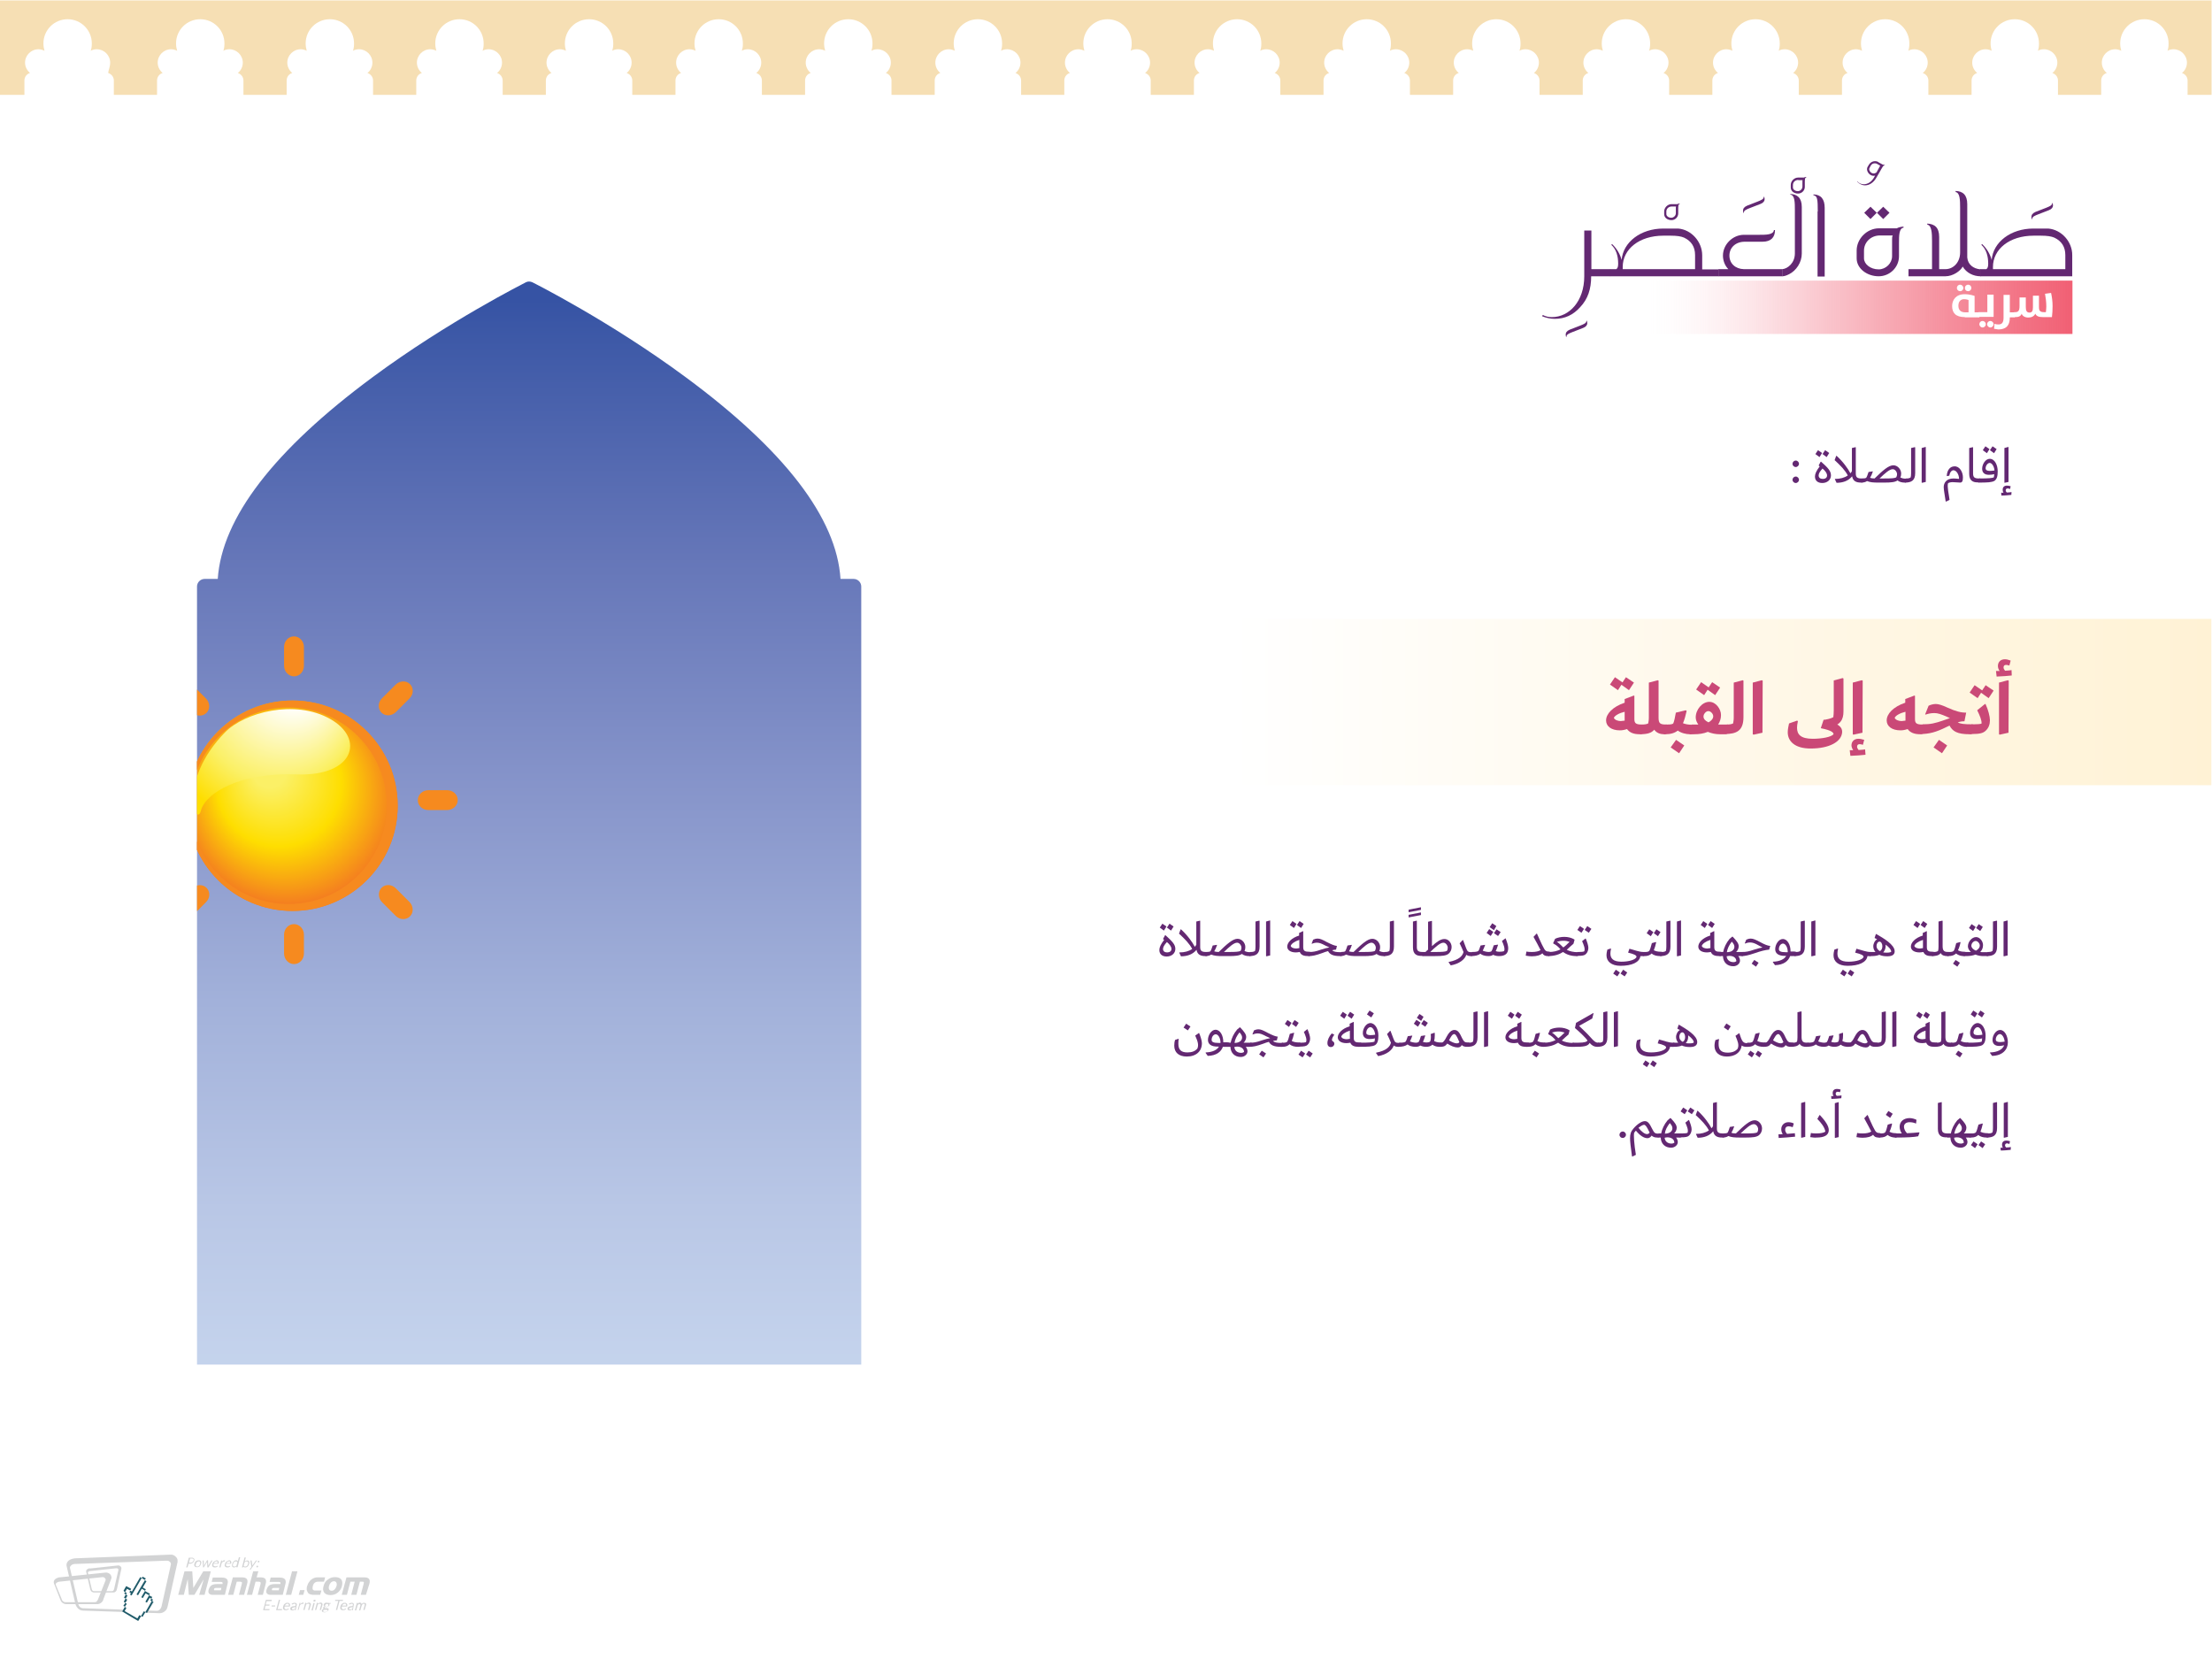 <?xml version="1.0" encoding="utf-8"?>
<!-- Generator: Adobe Illustrator 22.1.0, SVG Export Plug-In . SVG Version: 6.00 Build 0)  -->
<svg version="1.1" id="Layer_1" xmlns="http://www.w3.org/2000/svg" xmlns:xlink="http://www.w3.org/1999/xlink" x="0px" y="0px"
	 viewBox="0 0 1024 768" style="enable-background:new 0 0 1024 768;" xml:space="preserve">
<style type="text/css">
	.st0{fill:url(#SVGID_1_);}
	.st1{clip-path:url(#SVGID_3_);}
	.st2{fill:url(#SVGID_4_);}
	.st3{fill:#F68A1F;}
	.st4{filter:url(#Adobe_OpacityMaskFilter);}
	.st5{filter:url(#Adobe_OpacityMaskFilter_1_);}
	.st6{mask:url(#SVGID_5_);fill:url(#SVGID_6_);}
	.st7{fill:url(#SVGID_7_);}
	.st8{fill:url(#SVGID_8_);}
	.st9{fill:#CA4977;}
	.st10{fill:#632872;}
	.st11{fill-rule:evenodd;clip-rule:evenodd;fill:#F6DFB4;}
	.st12{fill:#D2D3D4;}
	.st13{fill:#FFFFFF;}
	.st14{fill:#205B6A;}
	.st15{fill:url(#SVGID_9_);}
</style>
<g>
	<g>
		<g>
			<g>
				<linearGradient id="SVGID_1_" gradientUnits="userSpaceOnUse" x1="244.968" y1="139.295" x2="244.968" y2="722.286">
					<stop  offset="0" style="stop-color:#3653A4"/>
					<stop  offset="1.875996e-02" style="stop-color:#3B57A6"/>
					<stop  offset="0.203" style="stop-color:#6576B8"/>
					<stop  offset="0.384" style="stop-color:#8694CA"/>
					<stop  offset="0.557" style="stop-color:#A2B1DA"/>
					<stop  offset="0.721" style="stop-color:#B9C7E6"/>
					<stop  offset="0.871" style="stop-color:#C7D6EE"/>
					<stop  offset="0.995" style="stop-color:#CCDBF0"/>
				</linearGradient>
				<path class="st0" d="M395.2,268h-6.1c-1.8-28.2-25.9-59.6-71.7-93.4c-35-25.9-70.5-43.7-70.9-43.9c-1-0.5-2.2-0.5-3.1,0
					c-0.3,0.2-35.9,18-70.9,43.9c-45.7,33.8-69.8,65.2-71.7,93.4h-6.1c-1.9,0-3.5,1.6-3.5,3.5v360.2h307.5V271.5
					C398.7,269.6,397.1,268,395.2,268z"/>
			</g>
		</g>
	</g>
	<g>
		<defs>
			<path id="SVGID_2_" d="M395.2,268h-6.1c-1.8-28.2-25.9-59.6-71.7-93.4c-35-25.9-70.5-43.7-70.9-43.9c-1-0.5-2.2-0.5-3.1,0
				c-0.3,0.2-35.9,18-70.9,43.9c-45.7,33.8-69.8,65.2-71.7,93.4h-6.1c-1.9,0-3.5,1.6-3.5,3.5v360.2h307.5V271.5
				C398.7,269.6,397.1,268,395.2,268z"/>
		</defs>
		<clipPath id="SVGID_3_">
			<use xlink:href="#SVGID_2_"  style="overflow:visible;"/>
		</clipPath>
		<g class="st1">
			
				<radialGradient id="SVGID_4_" cx="134.325" cy="370.436" r="54.273" fx="123.185" fy="354.393" gradientUnits="userSpaceOnUse">
				<stop  offset="0.144" style="stop-color:#FBF066"/>
				<stop  offset="0.531" style="stop-color:#FEDE00"/>
				<stop  offset="0.917" style="stop-color:#F47D20"/>
			</radialGradient>
			<path class="st2" d="M135.4,324.3c-26.9,0-48.7,21.8-48.7,48.7c0,26.9,21.8,48.7,48.7,48.7c26.9,0,48.7-21.8,48.7-48.7
				C184.1,346.1,162.3,324.3,135.4,324.3z"/>
			<g>
				<path class="st3" d="M135.4,324.3c-26.9,0-48.7,21.8-48.7,48.7c0,26.9,21.8,48.7,48.7,48.7c26.9,0,48.7-21.8,48.7-48.7
					C184.1,346.1,162.3,324.3,135.4,324.3z M133.6,418.5c-25.1,0-45.5-20.4-45.5-45.5c0-25.1,20.4-45.5,45.5-45.5
					c25.1,0,45.5,20.4,45.5,45.5C179.1,398.1,158.8,418.5,133.6,418.5z"/>
				<path class="st3" d="M140.7,308.2c0,2.7-2,4.9-4.6,4.9l0,0c-2.5,0-4.6-2.2-4.6-4.9v-8.7c0-2.7,2-4.9,4.6-4.9l0,0
					c2.5,0,4.6,2.2,4.6,4.9V308.2z"/>
				<path class="st3" d="M140.7,441.4c0,2.7-2,4.9-4.6,4.9l0,0c-2.5,0-4.6-2.2-4.6-4.9v-8.7c0-2.7,2-4.9,4.6-4.9l0,0
					c2.5,0,4.6,2.2,4.6,4.9V441.4z"/>
				<path class="st3" d="M198.3,375c-2.7,0-4.9-2-4.9-4.6l0,0c0-2.5,2.2-4.6,4.9-4.6h8.7c2.7,0,4.9,2,4.9,4.6l0,0
					c0,2.5-2.2,4.6-4.9,4.6H198.3z"/>
				<path class="st3" d="M65.1,375c-2.7,0-4.9-2-4.9-4.6l0,0c0-2.5,2.2-4.6,4.9-4.6h8.7c2.7,0,4.9,2,4.9,4.6l0,0
					c0,2.5-2.2,4.6-4.9,4.6H65.1z"/>
				<path class="st3" d="M183.3,329.6c-1.9,1.9-4.9,2.1-6.7,0.3l0,0c-1.8-1.8-1.7-4.8,0.3-6.7l6.2-6.2c1.9-1.9,4.9-2.1,6.7-0.3l0,0
					c1.8,1.8,1.7,4.8-0.3,6.7L183.3,329.6z"/>
				<path class="st3" d="M89.1,423.9c-1.9,1.9-4.9,2.1-6.7,0.3l0,0c-1.8-1.8-1.7-4.8,0.3-6.7l6.2-6.2c1.9-1.9,4.9-2.1,6.7-0.3l0,0
					c1.8,1.8,1.7,4.8-0.3,6.7L89.1,423.9z"/>
				<path class="st3" d="M176.9,417.7c-1.9-1.9-2-4.9-0.3-6.7l0,0c1.8-1.8,4.8-1.7,6.7,0.3l6.2,6.2c1.9,1.9,2.1,4.9,0.3,6.7l0,0
					c-1.8,1.8-4.8,1.7-6.7-0.3L176.9,417.7z"/>
				<path class="st3" d="M82.7,323.5c-1.9-1.9-2-4.9-0.3-6.7l0,0c1.8-1.8,4.8-1.7,6.7,0.3l6.2,6.2c1.9,1.9,2.1,4.9,0.3,6.7l0,0
					c-1.8,1.8-4.8,1.7-6.7-0.3L82.7,323.5z"/>
			</g>
			<defs>
				<filter id="Adobe_OpacityMaskFilter" filterUnits="userSpaceOnUse" x="89.5" y="328.3" width="72.7" height="48.8">
					<feFlood  style="flood-color:white;flood-opacity:1" result="back"/>
					<feBlend  in="SourceGraphic" in2="back" mode="normal"/>
				</filter>
			</defs>
			<mask maskUnits="userSpaceOnUse" x="89.5" y="328.3" width="72.7" height="48.8" id="SVGID_5_">
				<g class="st4">
					<defs>
						<filter id="Adobe_OpacityMaskFilter_1_" filterUnits="userSpaceOnUse" x="89.5" y="328.3" width="72.7" height="48.8">
							<feFlood  style="flood-color:white;flood-opacity:1" result="back"/>
							<feBlend  in="SourceGraphic" in2="back" mode="normal"/>
						</filter>
					</defs>
					<mask maskUnits="userSpaceOnUse" x="89.5" y="328.3" width="72.7" height="48.8" id="SVGID_5_">
						<g class="st5">
						</g>
					</mask>
					
						<radialGradient id="SVGID_6_" cx="124.365" cy="332.702" r="50.672" fx="141.542" fy="306.589" gradientUnits="userSpaceOnUse">
						<stop  offset="0.263" style="stop-color:#FFFFFF"/>
						<stop  offset="0.727" style="stop-color:#FFFFFF"/>
						<stop  offset="0.972" style="stop-color:#000000"/>
					</radialGradient>
					<path class="st6" d="M104.2,339c9-9.2,32.2-15.4,48.6-6.2c16.4,9.2,11,26.7-15.4,25.7c-26.4-1-42.3,8.6-44.4,16.8
						C91,383.6,81.9,361.8,104.2,339z"/>
				</g>
			</mask>
			
				<radialGradient id="SVGID_7_" cx="124.365" cy="332.702" r="50.672" fx="141.542" fy="306.589" gradientUnits="userSpaceOnUse">
				<stop  offset="0.263" style="stop-color:#FFFFFF"/>
				<stop  offset="0.727" style="stop-color:#FBF066"/>
				<stop  offset="0.972" style="stop-color:#FEDE00"/>
			</radialGradient>
			<path class="st7" d="M104.2,339c9-9.2,32.2-15.4,48.6-6.2c16.4,9.2,11,26.7-15.4,25.7c-26.4-1-42.3,8.6-44.4,16.8
				C91,383.6,81.9,361.8,104.2,339z"/>
		</g>
	</g>
</g>
<linearGradient id="SVGID_8_" gradientUnits="userSpaceOnUse" x1="507.782" y1="324.969" x2="1023.783" y2="324.969">
	<stop  offset="0.12" style="stop-color:#FFFFFF"/>
	<stop  offset="0.997" style="stop-color:#FFF2D5"/>
</linearGradient>
<rect x="506.7" y="286.5" class="st8" width="517" height="77"/>
<g>
	<g>
		<path class="st9" d="M761.5,336.8c0,1.7-0.6,3.1-2.5,3.1c-2.6,0-4.6-0.7-5.8-2.4c-1.2,0.4-2.2,0.6-3.3,0.6c-4,0-6.4-1.9-6.4-4.6
			c0-3,3-6.3,8.6-8.2v-1.7l4.2-1.6l0.3,0.1v10.8c0,1.9,0.7,2.5,3.4,2.5C761.1,335.4,761.5,336,761.5,336.8z M749,319.5l-3.7-2.6
			l2.3-3.4l3.5,2.4l1.6-2.4l3.7,2.5l-2.3,3.5l-3.5-2.5L749,319.5z M752.1,333.6v-0.7v-3.4c-2.5,0.6-4.5,1.7-5,2.8
			c0.4,1,1.9,1.5,3.2,1.5C750.9,333.7,751.5,333.7,752.1,333.6z"/>
		<path class="st9" d="M772.7,336.8c0,1.7-0.6,3.1-2.4,3.1c-1.4,0-3.3-0.4-4.5-2.1c-1.3,1.5-3.1,2.1-6.7,2.1l1-4.5
			c1,0,2.2-0.1,2.9-0.5c0.1-0.6,0.3-1.4,0.3-2.7V316l4.2-1.1l0.3,0.2v17.1c0,2.8,0.8,3.2,3.6,3.2C772.3,335.4,772.7,336,772.7,336.8
			z"/>
		<path class="st9" d="M784.7,336.8c0,1.7-0.6,3.1-2.4,3.1s-4.2-0.6-5.6-1.7c-1.4,1.1-3.2,1.7-5.8,1.7h-0.7l1-4.5h0.6
			c1.4,0,2.4-0.1,2.8-0.5c0.4-0.9,0.8-2.7,1.2-5l4.6-1.1l0.4,0.3c-0.5,2.2-1,4.1-1.7,5.7c1,0.4,2.4,0.7,4.1,0.7
			C784.4,335.4,784.7,336,784.7,336.8z M775.9,342.5l3.8,2.6l-2.4,3.6l-3.9-2.7L775.9,342.5z"/>
		<path class="st9" d="M800.8,336.8c0,1.7-0.5,3.1-2.4,3.1h-2.3c-1.9,0-3.8-0.4-5.5-1.1c-1.9,0.8-4.1,1.1-6.3,1.1h-2.1l1-4.5h3
			c-0.7-1-1.2-2.1-1.2-3.3c0-3.6,3-7.2,6.3-7.2c3.1,0,5.4,3.4,5.4,6.1c0,1.7-0.5,3.1-1.3,4.4c0.4,0,0.9,0,1.4,0h2.7
			C800.5,335.4,800.8,336,800.8,336.8z M788.9,321.8l-3.7-2.6l2.3-3.4l3.5,2.4l1.6-2.4l3.7,2.5l-2.3,3.5l-3.5-2.5L788.9,321.8z
			 M788.6,331.7c0,1.1,0.8,2,2.3,2.7c1.3-0.7,2.2-1.7,2.2-2.8c0-1.2-1.2-2.4-2.2-2.4C789.9,329.1,788.6,330.4,788.6,331.7z"/>
		<path class="st9" d="M799.4,335.4c1,0,2.2-0.1,2.9-0.5c0.1-0.6,0.3-1.4,0.3-2.7V316l4.2-1.1l0.3,0.2V332c0,6.3-3.2,7.8-8.6,7.8
			L799.4,335.4z"/>
		<path class="st9" d="M811.4,339.9V316l4.2-1.1l0.4,0.2l-0.1,24.1l-4.1,0.9L811.4,339.9z"/>
		<path class="st9" d="M827.6,339c0-1.3,0.3-2.8,0.6-4.1l3.7-1.3l0.4,0.2c-0.3,1.5-0.4,2.3-0.4,3.1c0,3.1,1.7,5.1,7.3,5.1
			c4.2,0,8.5-0.8,9.6-2.1c0-0.8-0.9-1.8-5.9-2.8l1.3-3.9c6.9,1.6,8.6,3.3,8.6,5.6c-0.2,4.8-6.4,7.7-14.4,7.7
			C831,346.6,827.6,343.2,827.6,339z"/>
		<path class="st9" d="M844.3,333.3c1.5-0.3,3.2-0.6,4.4-1.3c0.1-0.7,0.2-1.9,0.2-3.2V315l4.1-1.1l0.4,0.2v15.2
			c0,3.8-1.3,6.3-6.6,7.6L844.3,333.3z"/>
		<path class="st9" d="M863.6,349.4c-1.8,0.2-4.2,0.4-7,0.5l-0.3-2.6c0.5,0,1.1,0,1.6,0c-0.4-0.6-0.8-1.5-0.8-2.2
			c0-1.8,1.2-3.1,3.2-3.1c0.8,0,1.7,0.2,2.7,0.5l-0.6,2.3c-0.6-0.2-1.2-0.3-1.5-0.3c-0.8,0-1.2,0.4-1.2,1.2c0,0.5,0.3,1,0.7,1.5
			c1-0.1,2.1-0.1,3-0.3L863.6,349.4z M858,340.1l-0.3-0.2V316l4.2-1.1l0.4,0.2l-0.1,24.1L858,340.1z"/>
		<path class="st9" d="M891.4,336.8c0,1.7-0.6,3.1-2.5,3.1c-2.6,0-4.6-0.7-5.8-2.4c-1.2,0.4-2.2,0.6-3.3,0.6c-4,0-6.4-1.9-6.4-4.6
			c0-3,3-6.3,8.6-8.2v-1.7l4.2-1.6l0.3,0.1v10.8c0,1.9,0.7,2.5,3.4,2.5C891.1,335.4,891.4,336,891.4,336.8z M882.1,333.6v-0.7v-3.4
			c-2.5,0.6-4.5,1.7-5,2.8c0.4,1,1.9,1.5,3.2,1.5C880.9,333.7,881.5,333.7,882.1,333.6z"/>
		<path class="st9" d="M914.2,336.8c0,1.7-0.5,3.1-2.4,3.1c-5.8,0-7.9-1.4-9.3-4l-1.3,0.6c-5,2.5-8.2,3.3-12.2,3.3l1-4.5
			c3.6,0,5.7-0.4,9.9-1.9c1.2-0.4,2.1-0.7,2.8-1c-0.4-0.1-0.8-0.3-1.2-0.5c-2.9-1.3-4.5-1.8-6-1.8c-1.6,0-2.9,0.3-4.1,0.7l-0.2-0.1
			l1.6-4c0.8-0.4,2.1-0.8,3.3-0.8c1.2,0,2.7,0.4,5.5,1.7c3.8,1.7,6.1,2.3,8.6,2.3l-0.8,4c-1,0-1.9,0.1-3.1,0.5
			c1.2,0.7,3,0.9,6.5,0.9C913.9,335.4,914.2,336,914.2,336.8z M897.6,342.5l3.8,2.6l-2.4,3.6l-3.9-2.7L897.6,342.5z"/>
		<path class="st9" d="M919.2,326c1.2,2.6,2,5.7,2,7.4c0,1.9-0.6,3.6-1.9,4.8c-1.2,1.2-2.8,1.6-6.4,1.6h-1.2l1-4.5h1.1
			c1.3,0,2.9-0.1,3.5-0.3c0.2-1.4-0.8-3.8-2-6.2l3.6-2.9H919.2z M915.5,323.2l-3.7-2.6l2.3-3.4l3.5,2.4l1.6-2.4l3.7,2.5l-2.3,3.5
			l-3.5-2.5L915.5,323.2z"/>
		<path class="st9" d="M931.3,312.7c-1.8,0.2-4.2,0.4-7,0.5l-0.3-2.6c0.5,0,1.1,0,1.7,0c-0.5-0.6-0.8-1.5-0.8-2.3
			c0-1.8,1.2-3.1,3.2-3.1c0.8,0,1.7,0.2,2.7,0.6l-0.6,2.3c-0.6-0.2-1.2-0.3-1.5-0.3c-0.8,0-1.2,0.4-1.2,1.2c0,0.5,0.3,1,0.7,1.5
			c1.1-0.1,2.1-0.1,3-0.3L931.3,312.7z M929.5,314.9l0.4,0.2l-0.1,24.1l-4.1,0.9l-0.3-0.2V316L929.5,314.9z"/>
	</g>
</g>
<g>
	<path class="st10" d="M829.8,214.7c0-0.8,0.7-1.5,1.5-1.5c0.8,0,1.5,0.7,1.5,1.5c0,0.8-0.7,1.5-1.5,1.5
		C830.5,216.2,829.8,215.5,829.8,214.7z M829.8,222.1c0-0.8,0.7-1.5,1.5-1.5c0.8,0,1.5,0.7,1.5,1.5c0,0.8-0.7,1.5-1.5,1.5
		C830.5,223.6,829.8,222.9,829.8,222.1z"/>
	<path class="st10" d="M847.6,220.1c0,2-1.7,3.5-4,3.5c-2.1,0-3.4-1.1-3.4-3c0-1.2,0.6-2.6,2.2-4.7l-0.5-0.4l0.9-1.7l0.2-0.1
		C846.4,216.7,847.6,218.1,847.6,220.1z M842.3,211.6l-1.9-1.4l1.2-1.8l1.9,1.3L842.3,211.6z M845.8,220.1c0-1-0.8-2.1-2.1-3.2
		c-1.3,1.4-1.8,2.4-1.8,3.2c0,1,0.7,1.6,1.9,1.6C845.1,221.7,845.8,221.1,845.8,220.1z M845.6,211.6l-1.9-1.4l1.2-1.8l1.9,1.3
		L845.6,211.6z"/>
	<path class="st10" d="M863,222.2c0,0.4-0.2,1.2-1.5,1.2c-2.1,0-3.7-0.6-4.1-2.9c-1.8,2.2-4.4,3-7.2,3l-0.8-1.7l0.1-0.1
		c2.3,0,4.3-0.5,5.9-1.6c-1.3-2.5-3.4-4.6-6.1-7.1l0.7-1.9l0.2-0.1c3,2.7,5.4,6.1,6.4,8.1c0.3-0.3,0.5-0.6,0.7-1v-10.7l1.7-0.4
		l0.1,0.1v12.1c0,1.9,0.8,2.3,2.8,2.3C862.8,221.5,863,221.8,863,222.2z"/>
	<path class="st10" d="M883.1,222.2c0,0.4-0.2,1.2-1.4,1.2c-1,0-2.3-0.2-3.3-1c-1.1,0.8-2.9,1-6.1,1h-2.7c-2.4,0-3.8-0.1-5.3-0.7
		c-0.7,0.5-1.6,0.7-2.7,0.7l0.5-1.9c0.7,0,1.5-0.1,1.8-0.3c0.3-0.4,0.7-1.4,1.1-2.7l1.9-0.3l0.1,0.1c-0.4,1.2-0.8,2.1-1.3,2.9
		c0.5,0.2,1.2,0.3,2.1,0.3c3.9-3.8,6.5-6.1,8.7-6.1c2,0,3.6,1.9,3.6,3.8c0,0.7-0.1,1.3-0.4,1.8c0.5,0.3,1.3,0.6,2.6,0.6
		C883,221.5,883.1,221.8,883.1,222.2z M877.8,221c0.2-0.3,0.4-0.9,0.4-1.5c0-1-0.9-2.3-2-2.3c-1.5,0-3.6,1.9-6.1,4.3h2.1
		C875.7,221.5,877,221.4,877.8,221z"/>
	<path class="st10" d="M882.2,221.5c0.8,0,1.7,0,2.3-0.5c0.1-0.4,0.2-1,0.2-1.9v-11.7l1.7-0.4l0.2,0.1v11.9c0,3.5-1.8,4.4-4.8,4.4
		L882.2,221.5z"/>
	<path class="st10" d="M889.6,223.4v-16l1.8-0.5l0.1,0.1l0,16.1l-1.7,0.4L889.6,223.4z"/>
	<path class="st10" d="M908.7,221c0,1.8-0.4,2.4-1.3,2.4c-1.1,0-2.2-0.2-3.5-0.2c-0.8,0-1.7,0.2-2.1,0.5c-0.5,1.5,0.4,5.2,0.7,7.7
		l-1.6,0.8l-0.2-0.1c-0.4-2.9-0.9-5.3-0.9-6.6c0-1.9,1.2-4,4.5-4c0.7,0,1.7,0.1,2.6,0.2c0-2-1.2-4-2.6-4c-0.7,0-1.6,0.7-1.9,2.5
		l-1,0.2l-0.2-0.1c0.2-3,1.8-4.4,3.5-4.4C907.1,215.7,908.7,218.5,908.7,221z"/>
	<path class="st10" d="M911.6,219.4v-12l1.7-0.4l0.1,0.1v12.1c0,1.9,0.8,2.3,2.8,2.3c0.8,0,1,0.3,1,0.6c0,0.4-0.2,1.2-1.5,1.2
		C913.4,223.4,911.6,222.5,911.6,219.4z"/>
	<path class="st10" d="M924.8,218.2c0,2.3-0.4,3.6-1.5,4.4c-1.3,0.7-3.1,0.8-7.6,0.8l0.5-1.9c4.6,0,6.1-0.2,6.8-0.5
		c0.1-0.3,0.1-0.8,0.2-1.5c-0.7,0.2-1.6,0.3-2.5,0.3c-2.1,0-3.1-1.1-3.1-2.8c0-2.2,1.6-4.6,3.5-4.6
		C923.4,212.4,924.8,215.2,924.8,218.2z M919.8,209.8l-1.9-1.4l1.2-1.8l1.9,1.3L919.8,209.8z M921.1,218c0.8,0,1.5-0.1,2.2-0.2
		c-0.1-1.7-1.1-3.5-2.2-3.5c-0.9,0-1.9,1.2-1.9,2.5C919.2,217.6,919.9,218,921.1,218z M923.1,209.8l-1.9-1.4l1.2-1.8l1.9,1.3
		L923.1,209.8z"/>
	<path class="st10" d="M931.1,229.1c-1.2,0.1-2.7,0.3-4.6,0.3l-0.1-1.3c0.3,0,0.7,0,1.1,0c-0.3-0.4-0.4-0.9-0.4-1.4
		c0-1.2,0.7-1.9,2-1.9c0.5,0,1.1,0.1,1.7,0.3l-0.3,1.3c-0.5-0.2-0.8-0.3-1.1-0.3c-0.6,0-0.9,0.4-0.9,0.9c0,0.4,0.2,0.7,0.5,1
		c0.8,0,1.5-0.1,2.2-0.2L931.1,229.1z M928,223.5l-0.1-0.1v-16l1.8-0.5l0.1,0.1l0,16.1L928,223.5z"/>
</g>
<g>
	<path class="st10" d="M544.1,439.3c0,2-1.7,3.5-4,3.5c-2.1,0-3.4-1.1-3.4-3c0-1.2,0.6-2.6,2.2-4.7l-0.5-0.4l0.9-1.7l0.2-0.1
		C542.9,436,544.1,437.3,544.1,439.3z M538.8,430.8l-1.9-1.4l1.2-1.8l1.9,1.3L538.8,430.8z M542.3,439.3c0-1-0.8-2.1-2.1-3.2
		c-1.3,1.4-1.8,2.4-1.8,3.2c0,1,0.7,1.6,1.9,1.6C541.5,440.9,542.3,440.3,542.3,439.3z M542.1,430.8l-1.9-1.4l1.2-1.8l1.9,1.3
		L542.1,430.8z"/>
	<path class="st10" d="M559.5,441.4c0,0.4-0.2,1.2-1.5,1.2c-2.1,0-3.7-0.6-4.1-2.9c-1.8,2.2-4.4,3-7.2,3l-0.8-1.7l0.1-0.1
		c2.3,0,4.3-0.5,5.9-1.6c-1.3-2.5-3.4-4.6-6.1-7.1l0.7-1.9l0.2-0.1c3,2.7,5.4,6.1,6.4,8.1c0.3-0.3,0.5-0.6,0.7-1v-10.7l1.7-0.4
		l0.1,0.1v12.1c0,1.9,0.8,2.3,2.8,2.3C559.3,440.7,559.5,441,559.5,441.4z"/>
	<path class="st10" d="M579.6,441.4c0,0.4-0.2,1.2-1.4,1.2c-1,0-2.3-0.2-3.3-1c-1.1,0.8-2.9,1-6.1,1H566c-2.4,0-3.8-0.1-5.3-0.7
		c-0.7,0.5-1.6,0.7-2.7,0.7l0.5-1.9c0.7,0,1.5-0.1,1.8-0.3c0.3-0.4,0.7-1.4,1.1-2.7l1.9-0.3l0.1,0.1c-0.4,1.2-0.8,2.1-1.3,2.9
		c0.5,0.2,1.2,0.3,2.1,0.3c3.9-3.8,6.5-6.1,8.7-6.1c2,0,3.6,1.9,3.6,3.8c0,0.7-0.1,1.3-0.4,1.8c0.5,0.3,1.3,0.6,2.6,0.6
		C579.5,440.7,579.6,441,579.6,441.4z M574.3,440.2c0.2-0.3,0.4-0.9,0.4-1.5c0-1-0.9-2.3-2-2.3c-1.5,0-3.6,1.9-6.1,4.3h2.1
		C572.1,440.7,573.4,440.6,574.3,440.2z"/>
	<path class="st10" d="M578.7,440.7c0.8,0,1.7,0,2.3-0.5c0.1-0.4,0.2-1,0.2-1.9v-11.7l1.7-0.4l0.2,0.1v11.9c0,3.5-1.8,4.4-4.8,4.4
		L578.7,440.7z"/>
	<path class="st10" d="M586.1,442.6v-16l1.8-0.5l0.1,0.1l0,16.1l-1.7,0.4L586.1,442.6z"/>
	<path class="st10" d="M607.1,441.4c0,0.4-0.2,1.2-1.5,1.2c-1.9,0-3.3-0.4-3.9-1.9c-0.6,0.1-1.2,0.2-1.8,0.2c-2.5,0-4-1.1-4-2.7
		c0-1.8,1.9-4,5.5-5.1v-1.2l1.7-0.8l0.2,0v7.4c0,1.8,0.9,2.1,2.8,2.1C607,440.7,607.1,441,607.1,441.4z M599,429.6l-1.9-1.4l1.2-1.8
		l1.9,1.3L599,429.6z M601.5,438.9v-0.2v-3.6c-2.2,0.7-3.7,1.8-4,2.8c0.3,0.9,1.6,1.2,2.6,1.2C600.6,439,601.1,439,601.5,438.9z
		 M602.3,429.6l-1.9-1.4l1.2-1.8l1.9,1.3L602.3,429.6z"/>
	<path class="st10" d="M621.7,441.4c0,0.4-0.2,1.2-1.4,1.2c-3.2,0-4.7-0.8-5.5-2.3c-0.8,0.2-1.7,0.5-2.7,0.9
		c-3.1,1.1-4.5,1.4-6.4,1.4l0.5-1.9c1.6,0,2.9-0.2,5.4-1.1c1.5-0.5,2.7-0.8,3.8-1c-0.4-0.2-0.9-0.5-1.7-0.8c-1.9-1-2.9-1.4-4-1.4
		c-0.9,0-1.7,0.2-2.4,0.5l-0.1-0.1l0.7-1.8c0.6-0.3,1.4-0.5,2.1-0.5c1.1,0,2.2,0.5,4.2,1.6c2.4,1.2,3.6,1.7,4.7,1.8l-0.4,1.7
		c-0.6,0.1-1.2,0.1-1.8,0.3c0.7,0.7,1.9,0.9,4,0.9C621.5,440.7,621.7,441,621.7,441.4z"/>
	<path class="st10" d="M641.9,441.4c0,0.4-0.2,1.2-1.4,1.2c-1,0-2.3-0.2-3.3-1c-1.1,0.8-2.9,1-6.1,1h-2.7c-2.4,0-3.8-0.1-5.3-0.7
		c-0.7,0.5-1.6,0.7-2.7,0.7l0.5-1.9c0.7,0,1.5-0.1,1.8-0.3c0.3-0.4,0.7-1.4,1.1-2.7l1.9-0.3l0.1,0.1c-0.4,1.2-0.8,2.1-1.3,2.9
		c0.5,0.2,1.2,0.3,2.1,0.3c3.9-3.8,6.5-6.1,8.7-6.1c2,0,3.6,1.9,3.6,3.8c0,0.7-0.1,1.3-0.4,1.8c0.5,0.3,1.3,0.6,2.6,0.6
		C641.7,440.7,641.9,441,641.9,441.4z M636.5,440.2c0.2-0.3,0.4-0.9,0.4-1.5c0-1-0.9-2.3-2-2.3c-1.5,0-3.6,1.9-6.1,4.3h2.1
		C634.4,440.7,635.7,440.6,636.5,440.2z"/>
	<path class="st10" d="M640.9,440.7c0.8,0,1.7,0,2.3-0.5c0.1-0.4,0.2-1,0.2-1.9v-11.7l1.7-0.4l0.2,0.1v11.9c0,3.5-1.8,4.4-4.8,4.4
		L640.9,440.7z"/>
	<path class="st10" d="M652.1,421.1l5.7-1.1v1.2l-5.7,1.1V421.1z M652.1,423.5l5.7-1.1v1.2l-5.7,1.1V423.5z"/>
	<path class="st10" d="M654.1,438.6v-12l1.7-0.4l0.1,0.1v12.1c0,1.9,0.8,2.3,2.8,2.3c0.8,0,1,0.3,1,0.6c0,0.4-0.2,1.2-1.5,1.2
		C655.9,442.6,654.1,441.8,654.1,438.6z"/>
	<path class="st10" d="M672,438.4c0,1.4-0.6,2.4-1.4,3.1c-1.1,0.9-2.9,1.1-6.2,1.1h-6l0.5-1.9h1c0.4-0.4,0.8-0.8,1.2-1.1v-12.9
		l1.7-0.4l0.1,0.1v11.6c2.3-2.1,4.1-3.3,5.7-3.3C670.4,434.6,672,436.4,672,438.4z M670.2,438.7c0-1-0.9-2.3-2-2.3
		c-1.5,0-3.6,1.9-6.1,4.3h2.1c3.5,0,4.8-0.1,5.6-0.5C670.1,439.9,670.2,439.3,670.2,438.7z"/>
	<path class="st10" d="M682.2,441.4c0,0.4-0.2,1.2-1.4,1.2c-1,0-1.6-0.3-2-0.6c-0.7,2.2-3.3,4.2-7.2,4.9l-1-1.4l0.1-0.2
		c4.7-0.9,6.4-2.8,6.8-4.6c-0.4-1.1-1.1-2.6-1.8-4l1.4-1.5h0.2c0.6,1.7,1.2,3.1,1.4,3.7c0.6,1.6,1,1.9,2.5,1.9
		C682.1,440.7,682.2,441,682.2,441.4z"/>
	<path class="st10" d="M698.2,438.9c0,2.8-1.7,3.7-4.3,3.7c-1,0-1.9-0.2-2.7-0.6c-0.5,0.4-1.2,0.6-2.2,0.6c-1.7,0-3-0.5-3.7-1.1
		c-0.9,0.7-2.2,1.1-4.4,1.1l0.5-1.9c1.5,0,2.5-0.1,3-0.5c0.3-0.4,0.6-1.3,1-2.5l2-0.3l0.1,0.1c-0.4,1-0.7,1.9-1.1,2.6
		c0.7,0.3,1.9,0.6,2.8,0.6c0.4,0,0.9-0.1,1.2-0.3c0.3-0.4,0.7-1.4,1.1-2.8l1.9-0.3l0.1,0.1c-0.4,1.2-0.7,2.2-1.1,2.9
		c0.5,0.2,1.1,0.3,1.7,0.3c0.8,0,1.7-0.1,2.2-0.3c0.5-1.2-0.2-2.9-1-4.7l1.6-1.2l0.1,0C697.7,436.2,698.2,437.8,698.2,438.9z
		 M690.1,433.3l-1.9-1.4l1.2-1.8l1.9,1.3L690.1,433.3z M691.6,430.6l-2-1.4l1.2-1.8l1.9,1.3L691.6,430.6z M691.6,432l1.2-1.8
		l1.9,1.3l-1.2,1.8L691.6,432z"/>
	<path class="st10" d="M718,441.4c0,0.4-0.2,1.2-1.5,1.2c-1.1,0-1.9-0.3-2.5-1.3c-0.9,0.9-2.6,1.4-4.9,1.4c-0.5,0-1.9-0.1-2.8-0.3
		l0.3-1.8l0.1-0.1c0.8,0.2,2.1,0.2,2.6,0.2c1.5,0,3.1-0.3,3.9-0.9l-0.1-0.1c-0.4-0.8-2.2-4.3-3.2-6l1.4-1.5h0.2
		c0.7,1.5,2.4,5.4,2.8,6c0.9,1.9,1.4,2.3,2.7,2.3C717.8,440.7,718,441,718,441.4z"/>
	<path class="st10" d="M731.2,441.4c0,0.4-0.2,1.2-1.5,1.2c-2.4,0-4.5-0.7-6.1-1.9c-1.7,1.1-3.9,1.9-7,1.9l0.5-1.9
		c2,0,3.7-0.4,5.3-1.2c-0.9-1.1-1.9-2-3.3-2.7l-0.1-0.2l0.9-2c1.2-0.6,2.8-0.9,4.3-0.9c1.6,0,3.3,0.4,4.6,1.2l0.1,0.2l-0.5,1.8
		c-0.9,0.7-1.9,1.7-3.1,2.8c1.3,0.7,3.3,1.1,5.1,1.1C731,440.7,731.2,441,731.2,441.4z M723.7,438.6c1-0.7,1.9-1.6,2.9-2.6
		c-0.9-0.3-1.8-0.5-2.8-0.5c-1.1,0-2.2,0.2-3.1,0.5C721.6,436.5,722.6,437.5,723.7,438.6z"/>
	<path class="st10" d="M730.2,440.7h0.7c1.2,0,2.1-0.1,2.5-0.3c0.5-1.2-0.2-2.9-1-4.7l1.5-1.2h0.2c0.7,1.7,1.2,3.3,1.2,4.3
		c0,1-0.4,2.2-1.2,2.9c-0.6,0.6-1.6,0.8-3.8,0.8h-0.7L730.2,440.7z M730.2,430.5l1.2-1.8l1.9,1.3l-1.2,1.8L730.2,430.5z
		 M733.6,430.5l1.2-1.8l1.9,1.3l-1.2,1.8L733.6,430.5z"/>
	<path class="st10" d="M743.7,442.3c0-1,0.2-2,0.4-2.7l1.5-0.5l0.2,0.1c-0.2,0.9-0.3,1.6-0.3,2.2c0,2.2,1.2,3.8,5.1,3.8
		c3.7,0,6.6-1,7-2.2c0-0.8-1.1-1.3-3.9-2l0.6-1.8c2.4,0.6,4.5,1.5,6.5,1.5c0.8,0,1,0.3,1,0.7c0,0.4-0.2,1.2-1.5,1.2h-0.9
		c-0.4,2.9-4,4.5-9.2,4.5C745.9,447.1,743.7,445,743.7,442.3z M746.8,450.7l1.2-1.8l1.9,1.3l-1.2,1.8L746.8,450.7z M750.2,450.7
		l1.2-1.8l1.9,1.3l-1.2,1.8L750.2,450.7z"/>
	<path class="st10" d="M769.9,441.4c0,0.4-0.2,1.2-1.4,1.2c-1.5,0-2.9-0.3-3.9-1.2c-0.8,0.8-1.8,1.2-3.3,1.2h-0.8l0.5-1.9h0.7
		c0.7,0,1.4-0.1,1.8-0.5c0.3-0.5,0.7-1.6,1.2-3.6l1.8-0.5l0.2,0.1c-0.3,1.5-0.7,2.7-1.1,3.7c0.6,0.3,1.5,0.7,3.4,0.7
		C769.7,440.7,769.9,441,769.9,441.4z M764.2,433.4l-1.9-1.4l1.2-1.8l1.9,1.3L764.2,433.4z M767.5,433.4l-1.9-1.4l1.2-1.8l1.9,1.3
		L767.5,433.4z"/>
	<path class="st10" d="M768.9,440.7c0.8,0,1.7,0,2.3-0.5c0.1-0.4,0.2-1,0.2-1.9v-11.7l1.7-0.4l0.2,0.1v11.9c0,3.5-1.8,4.4-4.8,4.4
		L768.9,440.7z"/>
	<path class="st10" d="M776.3,442.6v-16l1.8-0.5l0.1,0.1l0,16.1l-1.7,0.4L776.3,442.6z"/>
	<path class="st10" d="M797.4,441.4c0,0.4-0.2,1.2-1.5,1.2c-1.9,0-3.3-0.4-3.9-1.9c-0.6,0.1-1.2,0.2-1.8,0.2c-2.5,0-4-1.1-4-2.7
		c0-1.8,1.9-4,5.5-5.1v-1.2l1.7-0.8l0.2,0v7.4c0,1.8,0.9,2.1,2.8,2.1C797.3,440.7,797.4,441,797.4,441.4z M789.2,429.6l-1.9-1.4
		l1.2-1.8l1.9,1.3L789.2,429.6z M791.8,438.9v-0.2v-3.6c-2.2,0.7-3.7,1.8-4,2.8c0.3,0.9,1.6,1.2,2.6,1.2
		C790.8,439,791.3,439,791.8,438.9z M792.6,429.6l-1.9-1.4l1.2-1.8l1.9,1.3L792.6,429.6z"/>
	<path class="st10" d="M807.7,441.4c0,0.7-0.6,1.2-1.4,1.2h-1.6c0.5,0.6,0.8,1.4,0.8,2.1c0,1.4-1.4,2.6-3.1,2.6
		c-2.8,0-4.7-1.8-4.8-4.7H796l0.5-1.9h1.2c0.4-2,1.4-4.2,3-6.1l1.2-1l0.2,0c2.1,2.2,2.8,3.3,2.8,4.5c0,0.9-0.5,2-1.2,2.6h3.1
		C807.4,440.7,807.7,440.9,807.7,441.4z M800.6,442.5c-0.4,0-0.9,0.1-1.3,0.2c0.2,1.7,1.4,2.7,3.2,2.7c0.5,0,1-0.2,1.3-0.4
		C803.8,443.5,802.6,442.5,800.6,442.5z M799.4,440.8c2.1,0,3.5-1,3.5-2.5c0-0.7-0.3-1.4-1.2-2.4
		C800.4,437.6,799.7,439.1,799.4,440.8z"/>
	<path class="st10" d="M819.5,437.9l-0.5,1.7c-2,0.2-3.9,0.7-6.5,1.6c-3,1-4.6,1.4-6.3,1.4l0.5-1.9c1.5,0,2.8-0.2,5.4-1.1
		c1.6-0.5,2.8-0.8,3.8-1c-0.4-0.2-1-0.5-1.7-0.9c-1.9-1.1-2.9-1.4-4-1.4c-0.9,0-1.7,0.2-2.4,0.5l-0.1-0.1l0.7-1.7
		c0.6-0.3,1.4-0.5,2.1-0.5c1.1,0,2.2,0.5,4.3,1.6C817,437.3,818.3,437.8,819.5,437.9z M812.1,444.4l2,1.3l-1.2,1.8l-2-1.4
		L812.1,444.4z"/>
	<path class="st10" d="M832,441.4c0,0.4-0.2,1.2-1.5,1.2h-1.8c-0.8,2.3-3,4.1-7,4.2l-1-1.4l0.1-0.2c3-0.1,5.2-1.1,6.1-2.7h-0.7
		c-3,0-4.4-1.2-4.4-3.1c0-2.2,1.6-4.7,3.5-4.7c2.2,0,3.6,2.7,3.6,5.7v0.1h1.9C831.9,440.7,832,441,832,441.4z M827.6,440.7v-0.1
		c0-2.1-1.1-3.8-2.2-3.8c-0.9,0-1.9,1-1.9,2.6c0,0.9,0.8,1.4,3.1,1.4H827.6z"/>
	<path class="st10" d="M831.1,440.7c0.8,0,1.7,0,2.3-0.5c0.1-0.4,0.2-1,0.2-1.9v-11.7l1.7-0.4l0.2,0.1v11.9c0,3.5-1.8,4.4-4.8,4.4
		L831.1,440.7z"/>
	<path class="st10" d="M838.5,442.6v-16l1.8-0.5l0.1,0.1l0,16.1l-1.7,0.4L838.5,442.6z"/>
	<path class="st10" d="M848.8,442.3c0-1,0.2-2,0.4-2.7l1.5-0.5l0.2,0.1c-0.2,0.9-0.3,1.6-0.3,2.2c0,2.2,1.2,3.8,5.1,3.8
		c3.7,0,6.6-1,7-2.2c0-0.8-1.1-1.3-3.9-2l0.6-1.8c2.4,0.6,4.5,1.5,6.5,1.5c0.8,0,1,0.3,1,0.7c0,0.4-0.2,1.2-1.5,1.2h-0.9
		c-0.4,2.9-4,4.5-9.2,4.5C850.9,447.1,848.8,445,848.8,442.3z M851.9,450.7l1.2-1.8l1.9,1.3l-1.2,1.8L851.9,450.7z M855.3,450.7
		l1.2-1.8l1.9,1.3l-1.2,1.8L855.3,450.7z"/>
	<path class="st10" d="M877.1,440.4c0,1.5-1.1,2.3-3.4,2.3c-1.4,0-2.7-0.2-3.7-0.7c-0.9,0.4-2.1,0.6-3.6,0.6h-1.1l0.5-1.9h2.4
		c-0.6-0.7-1-1.6-1-2.6c0-1.3,0.7-2.7,1.8-3.3c-0.5-0.2-0.9-0.4-1.2-0.6l0.6-1.8l0.2,0C871.9,434.3,877.1,437.3,877.1,440.4z
		 M868.7,437.9c0,0.9,0.4,1.8,1.6,2.4c0.8-0.5,1.1-1.3,1.1-2.3c0-1.1-0.6-2.1-1.3-2.1C869.3,435.9,868.7,436.9,868.7,437.9z
		 M875.5,440.6c0-1-1.1-2.2-2.6-3.3c0,0.2,0,0.5,0,0.8c0,1-0.4,2-1.1,2.8c0.6,0.1,1.2,0.1,1.9,0.1
		C874.6,441,875.3,440.8,875.5,440.6z"/>
	<path class="st10" d="M895.8,441.4c0,0.4-0.2,1.2-1.5,1.2c-1.9,0-3.3-0.4-3.9-1.9c-0.6,0.1-1.2,0.2-1.8,0.2c-2.5,0-4-1.1-4-2.7
		c0-1.8,1.9-4,5.5-5.1v-1.2l1.7-0.8l0.2,0v7.4c0,1.8,0.9,2.1,2.8,2.1C895.7,440.7,895.8,441,895.8,441.4z M887.7,429.6l-1.9-1.4
		l1.2-1.8l1.9,1.3L887.7,429.6z M890.2,438.9v-0.2v-3.6c-2.2,0.7-3.7,1.8-4,2.8c0.3,0.9,1.6,1.2,2.6,1.2
		C889.3,439,889.7,439,890.2,438.9z M891,429.6l-1.9-1.4l1.2-1.8l1.9,1.3L891,429.6z"/>
	<path class="st10" d="M902.8,441.4c0,0.4-0.2,1.2-1.4,1.2c-1,0-2.4-0.2-3-1.4c-0.8,1.1-2.2,1.4-4,1.4l0.5-1.9c0.8,0,1.7,0,2.3-0.5
		c0.1-0.4,0.2-1,0.2-1.9v-11.7l1.7-0.4l0.2,0.1v11.8c0,2.4,1.1,2.6,2.7,2.6C902.7,440.7,902.8,441,902.8,441.4z"/>
	<path class="st10" d="M910.4,441.4c0,0.4-0.2,1.2-1.4,1.2c-1,0-2.4-0.3-3.5-1.2c-0.8,0.8-1.9,1.2-3.6,1.2h-0.5l0.5-1.9h0.5
		c0.9,0,1.6-0.1,2-0.5c0.4-0.5,0.7-1.6,1.2-3.6l1.8-0.5l0.2,0.1c-0.3,1.5-0.7,2.7-1.2,3.7c0.5,0.3,1.4,0.7,3,0.7
		C910.3,440.7,910.4,441,910.4,441.4z M905.3,444.4l2,1.3l-1.2,1.8l-2-1.4L905.3,444.4z"/>
	<path class="st10" d="M921.1,441.4c0,0.4-0.2,1.2-1.5,1.2h-1.5c-1.1,0-2.4-0.2-3.6-0.7c-1.2,0.5-2.8,0.7-4.3,0.7H909l0.5-1.9h2.3
		c0.2,0,0.4,0,0.6,0c-0.8-0.7-1.4-1.6-1.4-2.6c0-2.1,1.8-4.3,3.8-4.3c1.7,0,3.2,1.9,3.2,3.7c0,1.4-0.5,2.4-1.3,3.2
		c0.5,0.1,1.1,0.1,1.7,0.1h1.7C920.9,440.7,921.1,441,921.1,441.4z M913.4,431l-1.9-1.4l1.2-1.8l1.9,1.3L913.4,431z M914.7,440.1
		c1.1-0.6,1.8-1.4,1.8-2.4c0-1-1-2.1-1.9-2.1c-1,0-2,1.1-2,2.2C912.6,438.6,913.3,439.5,914.7,440.1z M916.7,431l-1.9-1.4l1.2-1.8
		l1.9,1.3L916.7,431z"/>
	<path class="st10" d="M920.1,440.7c0.8,0,1.7,0,2.3-0.5c0.1-0.4,0.2-1,0.2-1.9v-11.7l1.7-0.4l0.2,0.1v11.9c0,3.5-1.8,4.4-4.8,4.4
		L920.1,440.7z"/>
	<path class="st10" d="M927.5,442.6v-16l1.8-0.5l0.1,0.1l0,16.1l-1.7,0.4L927.5,442.6z"/>
	<path class="st10" d="M543.6,484.1c0-0.9,0.1-2,0.4-2.7l1.5-0.5l0.2,0.1c-0.2,0.7-0.2,1.5-0.2,2.2c0,2.8,1.3,4,4.2,4
		c2.1,0,3.6-0.6,4.6-1.8c0.6-1.5,0.4-2.9-1-6l1.7-1.2h0.1c0.6,1.4,1.3,3.6,1.3,4.7c0,3.8-2.7,6.2-7,6.2
		C545.7,489.1,543.6,487.2,543.6,484.1z M547.9,475.7l1.2-1.8l2,1.3l-1.2,1.8L547.9,475.7z"/>
	<path class="st10" d="M569.4,483.4c0,0.4-0.2,1.2-1.5,1.2h-1.8c-0.8,2.3-3,4.1-7,4.2l-1-1.4l0.1-0.2c3-0.1,5.2-1.1,6.1-2.7h-0.7
		c-3,0-4.4-1.2-4.4-3.1c0-2.2,1.6-4.7,3.5-4.7c2.2,0,3.6,2.7,3.6,5.7v0.1h1.9C569.3,482.7,569.4,483,569.4,483.4z M565,482.7v-0.1
		c0-2.1-1.1-3.8-2.2-3.8c-0.9,0-1.9,1-1.9,2.6c0,0.9,0.8,1.4,3.1,1.4H565z"/>
	<path class="st10" d="M579.7,483.4c0,0.7-0.6,1.2-1.4,1.2h-1.6c0.5,0.6,0.8,1.4,0.8,2.1c0,1.4-1.4,2.6-3.1,2.6
		c-2.8,0-4.7-1.8-4.8-4.7H568l0.5-1.9h1.2c0.4-2,1.4-4.2,3-6.1l1.2-1l0.2,0c2.1,2.2,2.8,3.3,2.8,4.5c0,0.9-0.5,2-1.2,2.6h3.1
		C579.4,482.7,579.7,482.9,579.7,483.4z M572.7,484.5c-0.4,0-0.9,0.1-1.3,0.2c0.2,1.7,1.4,2.7,3.2,2.7c0.5,0,1-0.2,1.3-0.4
		C575.9,485.5,574.6,484.5,572.7,484.5z M571.5,482.8c2.1,0,3.5-1,3.5-2.5c0-0.7-0.3-1.4-1.2-2.4
		C572.5,479.6,571.7,481.1,571.5,482.8z"/>
	<path class="st10" d="M594.3,483.4c0,0.4-0.2,1.2-1.4,1.2c-3.2,0-4.7-0.8-5.5-2.3c-0.8,0.2-1.7,0.5-2.7,0.9
		c-3.1,1.1-4.5,1.4-6.4,1.4l0.5-1.9c1.6,0,2.9-0.2,5.4-1.1c1.5-0.5,2.7-0.8,3.8-1c-0.4-0.2-0.9-0.5-1.7-0.8c-1.9-1-2.9-1.4-4-1.4
		c-0.9,0-1.7,0.2-2.4,0.5l-0.1-0.1l0.7-1.8c0.6-0.3,1.4-0.5,2.1-0.5c1.1,0,2.2,0.5,4.2,1.6c2.4,1.2,3.6,1.7,4.7,1.8l-0.4,1.7
		c-0.6,0.1-1.2,0.1-1.8,0.3c0.7,0.7,1.9,0.9,4,0.9C594.1,482.7,594.3,483,594.3,483.4z M584.1,486.4l2,1.3l-1.2,1.8l-2-1.4
		L584.1,486.4z"/>
	<path class="st10" d="M602.3,483.4c0,0.4-0.2,1.2-1.4,1.2c-1.5,0-2.9-0.3-3.9-1.2c-0.8,0.8-1.8,1.2-3.3,1.2h-0.8l0.5-1.9h0.7
		c0.7,0,1.4-0.1,1.8-0.5c0.3-0.5,0.7-1.6,1.2-3.6l1.8-0.5l0.2,0.1c-0.3,1.5-0.7,2.7-1.1,3.7c0.6,0.3,1.5,0.7,3.4,0.7
		C602.2,482.7,602.3,483,602.3,483.4z M596.7,475.4l-1.9-1.4l1.2-1.8l1.9,1.3L596.7,475.4z M600,475.4l-1.9-1.4l1.2-1.8l1.9,1.3
		L600,475.4z"/>
	<path class="st10" d="M601.4,482.7h0.7c1.2,0,2.1-0.1,2.5-0.3c0.5-1.2-0.2-2.9-1-4.7l1.5-1.2h0.2c0.7,1.7,1.2,3.3,1.2,4.3
		c0,1-0.4,2.2-1.2,2.9c-0.6,0.6-1.6,0.8-3.8,0.8h-0.7L601.4,482.7z M601.1,488.2l1.2-1.8l1.9,1.3l-1.2,1.8L601.1,488.2z
		 M604.6,488.2l1.2-1.8l1.9,1.3l-1.2,1.8L604.6,488.2z"/>
	<path class="st10" d="M614.5,482.9c0-1.5,0.8-3.1,2-4.5l1.2,0.6c-0.6,0.8-1.1,1.7-1.1,2.4c0,0.8,1.1,0.6,1.1,1.8
		c0,0.8-0.7,1.5-1.5,1.5C615.3,484.8,614.5,484.2,614.5,482.9z"/>
	<path class="st10" d="M630.5,483.4c0,0.4-0.2,1.2-1.5,1.2c-1.9,0-3.3-0.4-3.9-1.9c-0.6,0.1-1.2,0.2-1.8,0.2c-2.5,0-4-1.1-4-2.7
		c0-1.8,1.9-4,5.5-5.1v-1.2l1.7-0.8l0.2,0v7.4c0,1.8,0.9,2.1,2.8,2.1C630.4,482.7,630.5,483,630.5,483.4z M622.3,471.6l-1.9-1.4
		l1.2-1.8l1.9,1.3L622.3,471.6z M624.9,480.9v-0.2v-3.6c-2.2,0.7-3.7,1.8-4,2.8c0.3,0.9,1.6,1.2,2.6,1.2
		C623.9,481,624.4,481,624.9,480.9z M625.7,471.6l-1.9-1.4l1.2-1.8l1.9,1.3L625.7,471.6z"/>
	<path class="st10" d="M638.1,479.4c0,2.3-0.4,3.6-1.5,4.4c-1.3,0.7-3.1,0.8-7.6,0.8l0.5-1.9c4.6,0,6.1-0.2,6.8-0.5
		c0.1-0.3,0.1-0.8,0.2-1.5c-0.7,0.2-1.6,0.3-2.5,0.3c-2.1,0-3.1-1.1-3.1-2.8c0-2.2,1.6-4.6,3.5-4.6
		C636.7,473.7,638.1,476.5,638.1,479.4z M634.4,479.2c0.8,0,1.5-0.1,2.2-0.2c-0.1-1.7-1.1-3.5-2.2-3.5c-0.9,0-1.9,1.2-1.9,2.5
		C632.4,478.8,633.1,479.2,634.4,479.2z M634.8,471l-2-1.4l1.2-1.8l2,1.3L634.8,471z"/>
	<path class="st10" d="M648.6,483.4c0,0.4-0.2,1.2-1.4,1.2c-1,0-1.6-0.3-2-0.6c-0.7,2.2-3.3,4.2-7.2,4.9l-1-1.4l0.1-0.2
		c4.7-0.9,6.4-2.8,6.8-4.6c-0.4-1.1-1.1-2.6-1.8-4l1.4-1.5h0.2c0.6,1.7,1.2,3.1,1.4,3.7c0.6,1.6,1,1.9,2.5,1.9
		C648.4,482.7,648.6,483,648.6,483.4z"/>
	<path class="st10" d="M667.8,483.4c0,0.4-0.2,1.2-1.4,1.2c-1,0-2.3-0.2-3.3-1c-0.7,0.7-1.7,1-2.9,1c-1,0-1.9-0.2-2.7-0.6
		c-0.5,0.4-1.2,0.6-2.2,0.6c-1.7,0-3-0.5-3.7-1.1c-0.9,0.7-2.2,1.1-4.4,1.1l0.5-1.9c1.5,0,2.5-0.1,3-0.5c0.3-0.4,0.6-1.3,1-2.5
		l2-0.3l0.1,0.1c-0.4,1-0.7,1.9-1.1,2.6c0.7,0.3,1.9,0.6,2.8,0.6c0.4,0,0.9-0.1,1.2-0.3c0.3-0.4,0.7-1.4,1.1-2.8l1.9-0.3l0.1,0.1
		c-0.4,1.2-0.7,2.2-1.1,2.9c0.5,0.2,1.1,0.3,1.7,0.3c0.6,0,1.2-0.1,1.6-0.4c0.2-0.3,0.4-1,0.4-2.2c0-0.4,0-0.8-0.1-1.3l1.7-0.6
		l0.2,0.1c0,0.4,0,0.7,0,1.1c0,1.1-0.1,1.9-0.3,2.6c0.5,0.3,1.4,0.7,2.9,0.7C667.6,482.7,667.8,483,667.8,483.4z M656.4,475.3
		l-1.9-1.4l1.2-1.8l1.9,1.3L656.4,475.3z M657.9,472.6l-2-1.4l1.2-1.8l1.9,1.3L657.9,472.6z M657.9,474l1.2-1.8l1.9,1.3l-1.2,1.8
		L657.9,474z"/>
	<path class="st10" d="M680.6,483.4c0,0.7-0.6,1.2-1.5,1.2c-1,0-1.8-0.2-2.4-0.8c-0.4,0.7-0.9,1.1-1.9,1.1c-1.4,0-3.2-0.7-4.8-1.8
		c-1,1.3-1.7,1.5-3.6,1.5l0.5-1.9c1,0,1.3-0.3,2.1-1.5c0.9-1.5,2-4.4,4.3-4.4c1.8,0,2.6,1.8,3.5,3.7c0.9,1.8,1.3,2.1,2.8,2.1
		C680.3,482.7,680.6,482.9,680.6,483.4z M675.6,482.4c-0.1-0.1-0.1-0.3-0.2-0.4c-1-2.4-1.6-3.3-2.2-3.3c-0.9,0-1.7,1.5-2.4,2.9
		c1.2,0.8,2.7,1.4,3.5,1.4C675,483,675.4,482.8,675.6,482.4z"/>
	<path class="st10" d="M679.6,482.7c0.8,0,1.7,0,2.3-0.5c0.1-0.4,0.2-1,0.2-1.9v-11.7l1.7-0.4l0.2,0.1v11.9c0,3.5-1.8,4.4-4.8,4.4
		L679.6,482.7z"/>
	<path class="st10" d="M687,484.6v-16l1.8-0.5l0.1,0.1l0,16.1l-1.7,0.4L687,484.6z"/>
	<path class="st10" d="M708.1,483.4c0,0.4-0.2,1.2-1.5,1.2c-1.9,0-3.3-0.4-3.9-1.9c-0.6,0.1-1.2,0.2-1.8,0.2c-2.5,0-4-1.1-4-2.7
		c0-1.8,1.9-4,5.5-5.1v-1.2l1.7-0.8l0.2,0v7.4c0,1.8,0.9,2.1,2.8,2.1C708,482.7,708.1,483,708.1,483.4z M699.9,471.6l-1.9-1.4
		l1.2-1.8l1.9,1.3L699.9,471.6z M702.4,480.9v-0.2v-3.6c-2.2,0.7-3.7,1.8-4,2.8c0.3,0.9,1.6,1.2,2.6,1.2
		C701.5,481,702,481,702.4,480.9z M703.3,471.6l-1.9-1.4l1.2-1.8l1.9,1.3L703.3,471.6z"/>
	<path class="st10" d="M715.7,483.4c0,0.4-0.2,1.2-1.4,1.2c-1,0-2.4-0.3-3.5-1.2c-0.8,0.8-1.9,1.2-3.6,1.2h-0.5l0.5-1.9h0.5
		c0.9,0,1.6-0.1,2-0.5c0.4-0.5,0.7-1.6,1.2-3.6l1.8-0.5l0.2,0.1c-0.3,1.5-0.7,2.7-1.2,3.7c0.5,0.3,1.4,0.7,3,0.7
		C715.5,482.7,715.7,483,715.7,483.4z M710.5,486.4l2,1.3l-1.2,1.8l-2-1.4L710.5,486.4z"/>
	<path class="st10" d="M728.9,483.4c0,0.4-0.2,1.2-1.5,1.2c-2.4,0-4.5-0.7-6.1-1.9c-1.7,1.1-3.9,1.9-7,1.9l0.5-1.9
		c2,0,3.7-0.4,5.3-1.2c-0.9-1.1-1.9-2-3.3-2.7l-0.1-0.2l0.9-2c1.2-0.6,2.8-0.9,4.3-0.9c1.6,0,3.3,0.4,4.6,1.2l0.1,0.2l-0.5,1.8
		c-0.9,0.7-1.9,1.7-3.1,2.8c1.3,0.7,3.3,1.1,5.1,1.1C728.7,482.7,728.9,483,728.9,483.4z M721.4,480.6c1-0.7,1.9-1.6,2.9-2.6
		c-0.9-0.3-1.8-0.5-2.8-0.5c-1.1,0-2.2,0.2-3.1,0.5C719.3,478.5,720.3,479.5,721.4,480.6z"/>
	<path class="st10" d="M740.7,483.4c0,0.4-0.2,1.2-1.4,1.2c-1.2,0-2.3-0.5-3.4-1.8c-0.8,1.6-3,1.8-6.8,1.8h-1.6l0.5-1.9h2.5
		c3.3,0,4.1-0.5,4.4-1c-0.9-1.4-3.8-4.1-5.7-5.7l-0.1-0.1l0.5-2.4l7.9-4.5l0.2,0.1l-0.6,2.4l-6.1,3.4c2.5,2.4,3.9,3.7,5.3,5.3
		c1.5,1.7,2.3,2.5,3.6,2.5C740.5,482.7,740.7,483,740.7,483.4z"/>
	<path class="st10" d="M739.7,482.7c0.8,0,1.7,0,2.3-0.5c0.1-0.4,0.2-1,0.2-1.9v-11.7l1.7-0.4l0.2,0.1v11.9c0,3.5-1.8,4.4-4.8,4.4
		L739.7,482.7z"/>
	<path class="st10" d="M747.1,484.6v-16l1.8-0.5l0.1,0.1l0,16.1l-1.7,0.4L747.1,484.6z"/>
	<path class="st10" d="M757.4,484.3c0-1,0.2-2,0.4-2.7l1.5-0.5l0.2,0.1c-0.2,0.9-0.3,1.6-0.3,2.2c0,2.2,1.2,3.8,5.1,3.8
		c3.7,0,6.6-1,7-2.2c0-0.8-1.1-1.3-3.9-2l0.6-1.8c2.4,0.6,4.5,1.5,6.5,1.5c0.8,0,1,0.3,1,0.7c0,0.4-0.2,1.2-1.5,1.2h-0.9
		c-0.4,2.9-4,4.5-9.2,4.5C759.5,489.1,757.4,487,757.4,484.3z M760.5,492.7l1.2-1.8l1.9,1.3l-1.2,1.8L760.5,492.7z M763.9,492.7
		l1.2-1.8l1.9,1.3l-1.2,1.8L763.9,492.7z"/>
	<path class="st10" d="M785.7,482.4c0,1.5-1.1,2.3-3.4,2.3c-1.4,0-2.7-0.2-3.7-0.7c-0.9,0.4-2.1,0.6-3.6,0.6H774l0.5-1.9h2.4
		c-0.6-0.7-1-1.6-1-2.6c0-1.3,0.7-2.7,1.8-3.3c-0.5-0.2-0.9-0.4-1.2-0.6l0.6-1.8l0.2,0C780.5,476.3,785.7,479.3,785.7,482.4z
		 M777.4,479.9c0,0.9,0.4,1.8,1.6,2.4c0.8-0.5,1.1-1.3,1.1-2.3c0-1.1-0.6-2.1-1.3-2.1C778,477.9,777.4,478.9,777.4,479.9z
		 M784.1,482.6c0-1-1.1-2.2-2.6-3.3c0,0.2,0,0.5,0,0.8c0,1-0.4,2-1.1,2.8c0.6,0.1,1.2,0.1,1.9,0.1
		C783.3,483,783.9,482.8,784.1,482.6z"/>
	<path class="st10" d="M809.7,483.4c0,0.4-0.2,1.2-1.5,1.2c-0.6,0-1.4-0.2-1.9-0.6c-0.5,3.4-3.3,5.1-6.9,5.1c-3.7,0-5.7-2.1-5.7-4.9
		c0-1,0.2-2.1,0.4-2.7l1.5-0.5l0.2,0.1c-0.2,0.8-0.2,1.6-0.2,2.2c0,2.4,0.9,4,4.2,4c2.7,0,3.9-1,4.6-1.8c0.8-1.8,0-3.6-1-6l1.7-1.2
		h0.1c0.3,0.8,0.7,2.3,1.2,3.2c0.5,1,1.2,1.4,2.2,1.4C809.4,482.7,809.7,483,809.7,483.4z M800,477l-2-1.4l1.2-1.8l2,1.3L800,477z"
		/>
	<path class="st10" d="M817.8,483.4c0,0.4-0.2,1.2-1.4,1.2c-1.5,0-2.9-0.3-3.9-1.2c-0.8,0.8-1.8,1.2-3.3,1.2h-0.8l0.5-1.9h0.7
		c0.7,0,1.4-0.1,1.8-0.5c0.3-0.5,0.7-1.6,1.2-3.6l1.8-0.5l0.2,0.1c-0.3,1.5-0.7,2.7-1.1,3.7c0.6,0.3,1.5,0.7,3.4,0.7
		C817.6,482.7,817.8,483,817.8,483.4z M810.3,486.4l1.9,1.3l-1.2,1.8l-1.9-1.4L810.3,486.4z M813.8,486.4l1.9,1.3l-1.2,1.8l-1.9-1.4
		L813.8,486.4z"/>
	<path class="st10" d="M830.5,483.4c0,0.7-0.6,1.2-1.5,1.2c-1,0-1.8-0.2-2.4-0.8c-0.4,0.7-0.9,1.1-1.9,1.1c-1.4,0-3.2-0.7-4.8-1.8
		c-1,1.3-1.7,1.5-3.6,1.5l0.5-1.9c1,0,1.3-0.3,2.1-1.5c0.9-1.5,2-4.4,4.3-4.4c1.8,0,2.6,1.8,3.5,3.7c0.9,1.8,1.3,2.1,2.8,2.1
		C830.2,482.7,830.5,482.9,830.5,483.4z M825.6,482.4c-0.1-0.1-0.1-0.3-0.2-0.4c-1-2.4-1.6-3.3-2.2-3.3c-0.9,0-1.7,1.5-2.4,2.9
		c1.2,0.8,2.7,1.4,3.5,1.4C824.9,483,825.3,482.8,825.6,482.4z"/>
	<path class="st10" d="M837.5,483.4c0,0.4-0.2,1.2-1.4,1.2c-1,0-2.4-0.2-3-1.4c-0.8,1.1-2.2,1.4-4,1.4l0.5-1.9c0.8,0,1.7,0,2.3-0.5
		c0.1-0.4,0.2-1,0.2-1.9v-11.7l1.7-0.4l0.2,0.1v11.8c0,2.4,1.1,2.6,2.7,2.6C837.4,482.7,837.5,483,837.5,483.4z"/>
	<path class="st10" d="M856.8,483.4c0,0.4-0.2,1.2-1.4,1.2c-1,0-2.3-0.2-3.3-1c-0.7,0.7-1.7,1-2.9,1c-1,0-1.9-0.2-2.7-0.6
		c-0.5,0.4-1.2,0.6-2.2,0.6c-1.7,0-3-0.5-3.7-1.1c-0.9,0.7-2.2,1.1-4.4,1.1l0.5-1.9c1.5,0,2.5-0.1,3-0.5c0.3-0.4,0.6-1.3,1-2.5
		l2-0.3l0.1,0.1c-0.4,1-0.7,1.9-1.1,2.6c0.7,0.3,1.9,0.6,2.8,0.6c0.4,0,0.9-0.1,1.2-0.3c0.3-0.4,0.7-1.4,1.1-2.8l1.9-0.3l0.1,0.1
		c-0.4,1.2-0.7,2.2-1.1,2.9c0.5,0.2,1.1,0.3,1.7,0.3c0.6,0,1.2-0.1,1.6-0.4c0.2-0.3,0.4-1,0.4-2.2c0-0.4,0-0.8-0.1-1.3l1.7-0.6
		l0.2,0.1c0,0.4,0,0.7,0,1.1c0,1.1-0.1,1.9-0.3,2.6c0.5,0.3,1.4,0.7,2.9,0.7C856.6,482.7,856.8,483,856.8,483.4z"/>
	<path class="st10" d="M869.5,483.4c0,0.7-0.6,1.2-1.5,1.2c-1,0-1.8-0.2-2.4-0.8c-0.4,0.7-0.9,1.1-1.9,1.1c-1.4,0-3.2-0.7-4.8-1.8
		c-1,1.3-1.7,1.5-3.6,1.5l0.5-1.9c1,0,1.3-0.3,2.1-1.5c0.9-1.5,2-4.4,4.3-4.4c1.8,0,2.6,1.8,3.5,3.7c0.9,1.8,1.3,2.1,2.8,2.1
		C869.2,482.7,869.5,482.9,869.5,483.4z M864.6,482.4c-0.1-0.1-0.1-0.3-0.2-0.4c-1-2.4-1.6-3.3-2.2-3.3c-0.9,0-1.7,1.5-2.4,2.9
		c1.2,0.8,2.7,1.4,3.5,1.4C863.9,483,864.3,482.8,864.6,482.4z"/>
	<path class="st10" d="M868.6,482.7c0.8,0,1.7,0,2.3-0.5c0.1-0.4,0.2-1,0.2-1.9v-11.7l1.7-0.4l0.2,0.1v11.9c0,3.5-1.8,4.4-4.8,4.4
		L868.6,482.7z"/>
	<path class="st10" d="M876,484.6v-16l1.8-0.5l0.1,0.1l0,16.1l-1.7,0.4L876,484.6z"/>
	<path class="st10" d="M897.1,483.4c0,0.4-0.2,1.2-1.5,1.2c-1.9,0-3.3-0.4-3.9-1.9c-0.6,0.1-1.2,0.2-1.8,0.2c-2.5,0-4-1.1-4-2.7
		c0-1.8,1.9-4,5.5-5.1v-1.2l1.7-0.8l0.2,0v7.4c0,1.8,0.9,2.1,2.8,2.1C896.9,482.7,897.1,483,897.1,483.4z M888.9,471.6l-1.9-1.4
		l1.2-1.8l1.9,1.3L888.9,471.6z M891.4,480.9v-0.2v-3.6c-2.2,0.7-3.7,1.8-4,2.8c0.3,0.9,1.6,1.2,2.6,1.2
		C890.5,481,891,481,891.4,480.9z M892.2,471.6l-1.9-1.4l1.2-1.8l1.9,1.3L892.2,471.6z"/>
	<path class="st10" d="M904.1,483.4c0,0.4-0.2,1.2-1.4,1.2c-1,0-2.4-0.2-3-1.4c-0.8,1.1-2.2,1.4-4,1.4l0.5-1.9c0.8,0,1.7,0,2.3-0.5
		c0.1-0.4,0.2-1,0.2-1.9v-11.7l1.7-0.4l0.2,0.1v11.8c0,2.4,1.1,2.6,2.7,2.6C903.9,482.7,904.1,483,904.1,483.4z"/>
	<path class="st10" d="M911.7,483.4c0,0.4-0.2,1.2-1.4,1.2c-1,0-2.4-0.3-3.5-1.2c-0.8,0.8-1.9,1.2-3.6,1.2h-0.5l0.5-1.9h0.5
		c0.9,0,1.6-0.1,2-0.5c0.4-0.5,0.7-1.6,1.2-3.6l1.8-0.5l0.2,0.1c-0.3,1.5-0.7,2.7-1.2,3.7c0.5,0.3,1.4,0.7,3,0.7
		C911.5,482.7,911.7,483,911.7,483.4z M906.5,486.4l2,1.3l-1.2,1.8l-2-1.4L906.5,486.4z"/>
	<path class="st10" d="M919.2,479.4c0,2.3-0.4,3.6-1.5,4.4c-1.3,0.7-3.1,0.8-7.6,0.8l0.5-1.9c4.6,0,6.1-0.2,6.8-0.5
		c0.1-0.3,0.1-0.8,0.2-1.5c-0.7,0.2-1.6,0.3-2.5,0.3c-2.1,0-3.1-1.1-3.1-2.8c0-2.2,1.6-4.6,3.5-4.6
		C917.8,473.7,919.2,476.5,919.2,479.4z M914.2,471l-1.9-1.4l1.2-1.8l1.9,1.3L914.2,471z M915.5,479.2c0.8,0,1.5-0.1,2.2-0.2
		c-0.1-1.7-1.1-3.5-2.2-3.5c-0.9,0-1.9,1.2-1.9,2.5C913.6,478.8,914.3,479.2,915.5,479.2z M917.5,471l-1.9-1.4l1.2-1.8l1.9,1.3
		L917.5,471z"/>
	<path class="st10" d="M929.5,482.6c0,3.1-2.3,6.1-7.3,6.2l-1-1.4l0.1-0.2c3.4-0.1,5.7-1.3,6.5-3.3c-0.7,0.1-1.4,0.3-2.3,0.3
		c-2.1,0-3.1-1.1-3.1-2.8c0-2.2,1.6-4.6,3.5-4.6C928.1,476.8,929.5,479.7,929.5,482.6z M925.8,482.4c0.8,0,1.5-0.1,2.2-0.2
		c-0.1-1.7-1.1-3.5-2.2-3.5c-0.9,0-1.9,1.2-1.9,2.5C923.9,482,924.6,482.4,925.8,482.4z"/>
	<path class="st10" d="M749.7,525.3c0-0.8,0.7-1.5,1.5-1.5c0.8,0,1.5,0.7,1.5,1.5c0,0.8-0.7,1.5-1.5,1.5
		C750.4,526.8,749.7,526.2,749.7,525.3z"/>
	<path class="st10" d="M768.6,525.4c0,0.7-0.6,1.2-1.5,1.2c-1.1,0-1.9-0.3-2.5-0.9c-0.6,0.8-1.2,1.2-1.9,1.2c-1.7,0-3.5-1.2-5.4-3.5
		c-0.3,0.3-0.6,0.7-0.8,1c-0.3,1.1,0,5.4,0.8,10.2l-1.6,0.8l-0.2-0.1c-0.6-4.2-0.9-7-0.9-8.4c0-2,0.4-3.1,1.6-4.5
		c1.6-1.9,3.8-3.4,5.2-3.4c1.3,0,2.1,0.8,3.5,3.7c0.9,1.8,1.3,2.1,2.8,2.1C768.3,524.7,768.6,524.9,768.6,525.4z M763.7,524.3
		c-0.1-0.1-0.1-0.2-0.2-0.3c-1.1-2.4-1.8-3.3-2.4-3.3c-0.6,0-1.6,0.6-2.6,1.4c1.4,1.8,2.9,2.9,3.9,2.9
		C762.9,525,763.3,524.8,763.7,524.3z"/>
	<path class="st10" d="M778.9,525.4c0,0.7-0.6,1.2-1.4,1.2h-1.6c0.5,0.6,0.8,1.4,0.8,2.1c0,1.4-1.4,2.6-3.1,2.6
		c-2.8,0-4.7-1.8-4.8-4.7h-1.5l0.5-1.9h1.2c0.4-2,1.4-4.2,3-6.1l1.2-1l0.2,0c2.1,2.2,2.8,3.3,2.8,4.5c0,0.9-0.5,2-1.2,2.6h3.1
		C778.6,524.7,778.9,524.9,778.9,525.4z M771.9,526.5c-0.4,0-0.9,0.1-1.3,0.2c0.2,1.7,1.4,2.7,3.2,2.7c0.5,0,1-0.2,1.3-0.4
		C775.1,527.5,773.8,526.5,771.9,526.5z M770.7,524.8c2.1,0,3.5-1,3.5-2.5c0-0.7-0.3-1.4-1.2-2.4
		C771.7,521.6,770.9,523.1,770.7,524.8z"/>
	<path class="st10" d="M778,524.7h0.7c1.2,0,2.1-0.1,2.5-0.3c0.5-1.2-0.2-2.9-1-4.7l1.5-1.2h0.2c0.7,1.7,1.2,3.3,1.2,4.3
		c0,1-0.4,2.2-1.2,2.9c-0.6,0.6-1.6,0.8-3.8,0.8h-0.7L778,524.7z M778,514.5l1.2-1.8l1.9,1.3l-1.2,1.8L778,514.5z M781.3,514.5
		l1.2-1.8l1.9,1.3l-1.2,1.8L781.3,514.5z"/>
	<path class="st10" d="M798.7,525.4c0,0.4-0.2,1.2-1.5,1.2c-2.1,0-3.7-0.6-4.1-2.9c-1.8,2.2-4.4,3-7.2,3l-0.8-1.7l0.1-0.1
		c2.3,0,4.3-0.5,5.9-1.6c-1.3-2.5-3.4-4.6-6.1-7.1l0.7-1.9l0.2-0.1c3,2.7,5.4,6.1,6.4,8.1c0.3-0.3,0.5-0.6,0.7-1v-10.7l1.7-0.4
		l0.1,0.1v12.1c0,1.9,0.8,2.3,2.8,2.3C798.5,524.7,798.7,525,798.7,525.4z"/>
	<path class="st10" d="M815.7,522.4c0,1.4-0.6,2.4-1.4,3.1c-1.1,0.9-2.9,1.1-6.2,1.1h-2.7c-2.4,0-3.8-0.1-5.3-0.7
		c-0.7,0.5-1.6,0.7-2.7,0.7l0.5-1.9c0.7,0,1.5-0.1,1.8-0.3c0.3-0.4,0.7-1.4,1.1-2.7l1.9-0.3l0.1,0.1c-0.4,1.2-0.8,2.1-1.3,2.9
		c0.5,0.2,1.2,0.3,2.1,0.3c3.9-3.8,6.5-6.1,8.7-6.1C814.1,518.6,815.7,520.4,815.7,522.4z M813.9,522.7c0-1-0.9-2.3-2-2.3
		c-1.5,0-3.6,1.9-6.1,4.3h2.1c3.5,0,4.8-0.1,5.6-0.5C813.7,523.9,813.9,523.3,813.9,522.7z"/>
	<path class="st10" d="M831,526.2c-2.7,0.3-4.5,0.4-7.6,0.6l-0.1-1.7c0.7,0,1.3,0,2-0.1c-0.5-0.6-0.7-1.5-0.7-2.3
		c0-1.8,1.4-3.2,3.3-3.2c0.8,0,1.8,0.2,2.5,0.6l-0.5,1.7c-0.6-0.2-1.3-0.4-1.9-0.4c-1,0-1.6,0.6-1.6,1.6c0,0.7,0.4,1.4,0.9,1.9
		c1.4-0.1,2.6-0.2,3.6-0.3L831,526.2z"/>
	<path class="st10" d="M833.8,526.6v-16l1.8-0.5l0.1,0.1l0,16.1l-1.7,0.4L833.8,526.6z"/>
	<path class="st10" d="M838,526.4l0.3-1.8l0.1-0.1c0.7,0.2,2.1,0.2,2.6,0.2c1.6,0,3.5-0.3,4-0.9c-0.3-1.9-1.9-4-3.7-5.8l1-1.8h0.2
		c2.4,2.6,4.1,5,4.1,6.9c0,2.4-2,3.5-5.7,3.5C840.4,526.7,839,526.6,838,526.4z"/>
	<path class="st10" d="M852.4,508.4c-1.2,0.1-2.7,0.3-4.6,0.3l-0.1-1.3c0.3,0,0.7,0,1.1,0c-0.3-0.4-0.4-0.9-0.4-1.4
		c0-1.2,0.7-1.9,2-1.9c0.5,0,1.1,0.1,1.7,0.3l-0.3,1.2c-0.5-0.1-0.8-0.2-1.1-0.2c-0.6,0-0.9,0.4-0.9,0.9c0,0.4,0.2,0.7,0.5,1
		c0.8,0,1.5-0.1,2.2-0.2L852.4,508.4z M851.1,510.2l0.1,0.1l0,16.1l-1.7,0.4l-0.1-0.1v-16L851.1,510.2z"/>
	<path class="st10" d="M871.1,525.4c0,0.4-0.2,1.2-1.5,1.2c-1.1,0-1.9-0.3-2.5-1.3c-0.9,0.9-2.6,1.4-4.9,1.4c-0.5,0-1.9-0.1-2.8-0.3
		l0.3-1.8l0.1-0.1c0.8,0.2,2.1,0.2,2.6,0.2c1.5,0,3.1-0.3,3.9-0.9l-0.1-0.1c-0.4-0.8-2.2-4.3-3.2-6l1.4-1.5h0.2
		c0.7,1.5,2.4,5.4,2.8,6c0.9,1.9,1.4,2.3,2.7,2.3C870.9,524.7,871.1,525,871.1,525.4z"/>
	<path class="st10" d="M878.7,525.4c0,0.4-0.2,1.2-1.4,1.2c-1,0-2.4-0.3-3.5-1.2c-0.8,0.8-1.9,1.2-3.6,1.2h-0.5l0.5-1.9h0.5
		c0.9,0,1.6-0.1,2-0.5c0.4-0.5,0.7-1.6,1.2-3.6l1.8-0.5l0.2,0.1c-0.3,1.5-0.7,2.7-1.2,3.7c0.5,0.3,1.4,0.7,3,0.7
		C878.5,524.7,878.7,525,878.7,525.4z M875,517.5l-2-1.4l1.2-1.8l2,1.3L875,517.5z"/>
	<path class="st10" d="M888.6,524.3L888,526c-1.9,0.4-4.7,0.6-10.8,0.6l0.5-1.9c0.9,0,1.8,0,2.7,0c-0.6-0.9-1-2-1-3.1
		c0-2.5,2-4,4.6-4c1.2,0,2.4,0.4,3.2,0.8l-0.2,1.7l-0.1,0c-0.9-0.4-1.9-0.6-2.9-0.6c-1.6,0-2.6,0.8-2.6,2.1c0,0.9,0.5,2.1,1.4,3
		c2.1-0.1,3.9-0.2,5.6-0.4L888.6,524.3z"/>
	<path class="st10" d="M897.1,522.6v-12l1.7-0.4l0.1,0.1v12.1c0,1.9,0.8,2.3,2.8,2.3c0.8,0,1,0.3,1,0.6c0,0.4-0.2,1.2-1.5,1.2
		C898.9,526.6,897.1,525.8,897.1,522.6z"/>
	<path class="st10" d="M913,525.4c0,0.7-0.6,1.2-1.4,1.2h-1.6c0.5,0.6,0.8,1.4,0.8,2.1c0,1.4-1.4,2.6-3.1,2.6
		c-2.8,0-4.7-1.8-4.8-4.7h-1.5l0.5-1.9h1.2c0.4-2,1.4-4.2,3-6.1l1.2-1l0.2,0c2.1,2.2,2.8,3.3,2.8,4.5c0,0.9-0.5,2-1.2,2.6h3.1
		C912.7,524.7,913,524.9,913,525.4z M905.9,526.5c-0.4,0-0.9,0.1-1.3,0.2c0.2,1.7,1.4,2.7,3.2,2.7c0.5,0,1-0.2,1.3-0.4
		C909.1,527.5,907.9,526.5,905.9,526.5z M904.7,524.8c2.1,0,3.5-1,3.5-2.5c0-0.7-0.3-1.4-1.2-2.4C905.7,521.6,905,523.1,904.7,524.8
		z"/>
	<path class="st10" d="M921.1,525.4c0,0.4-0.2,1.2-1.4,1.2c-1.5,0-2.9-0.3-3.9-1.2c-0.8,0.8-1.8,1.2-3.3,1.2h-0.8l0.5-1.9h0.7
		c0.7,0,1.4-0.1,1.8-0.5c0.3-0.5,0.7-1.6,1.2-3.6l1.8-0.5l0.2,0.1c-0.3,1.5-0.7,2.7-1.1,3.7c0.6,0.3,1.5,0.7,3.4,0.7
		C920.9,524.7,921.1,525,921.1,525.4z M913.6,528.4l1.9,1.3l-1.2,1.8l-1.9-1.4L913.6,528.4z M917.1,528.4l1.9,1.3l-1.2,1.8l-1.9-1.4
		L917.1,528.4z"/>
	<path class="st10" d="M920.1,524.7c0.8,0,1.7,0,2.3-0.5c0.1-0.4,0.2-1,0.2-1.9v-11.7l1.7-0.4l0.2,0.1v11.9c0,3.5-1.8,4.4-4.8,4.4
		L920.1,524.7z"/>
	<path class="st10" d="M930.8,532.3c-1.2,0.1-2.7,0.3-4.6,0.3l-0.1-1.3c0.3,0,0.7,0,1.1,0c-0.3-0.4-0.4-0.9-0.4-1.4
		c0-1.2,0.7-1.9,2-1.9c0.5,0,1.1,0.1,1.7,0.3l-0.3,1.3c-0.5-0.2-0.8-0.3-1.1-0.3c-0.6,0-0.9,0.4-0.9,0.9c0,0.4,0.2,0.7,0.5,1
		c0.8,0,1.5-0.1,2.2-0.2L930.8,532.3z M927.7,526.7l-0.1-0.1v-16l1.8-0.5l0.1,0.1l0,16.1L927.7,526.7z"/>
</g>
<path class="st11" d="M1023.8,43.9h-11.1v-6.6c0-1.7-1.1-3-2.6-3.5c1.4-1.1,2.3-2.9,2.3-4.8c0-3.4-2.8-6.2-6.2-6.2
	c-1,0-1.9,0.2-2.8,0.7c0.4-1.1,0.5-2.2,0.5-3.4c0-6.2-5-11.2-11.2-11.2c-6.2,0-11.2,5-11.2,11.2c0,1.2,0.2,2.4,0.5,3.4
	c-0.8-0.4-1.8-0.7-2.8-0.7c-3.4,0-6.2,2.8-6.2,6.2c0,1.9,0.9,3.6,2.3,4.8c-1.5,0.4-2.6,1.8-2.6,3.5v6.6h-10h-10v-6.6
	c0-1.7-1.1-3-2.6-3.5c1.4-1.1,2.3-2.9,2.3-4.8c0-3.4-2.8-6.2-6.2-6.2c-1,0-1.9,0.2-2.8,0.7c0.4-1.1,0.5-2.2,0.5-3.4
	c0-6.2-5-11.2-11.2-11.2c-6.2,0-11.2,5-11.2,11.2c0,1.2,0.2,2.4,0.5,3.4c-0.8-0.4-1.8-0.7-2.8-0.7c-3.4,0-6.2,2.8-6.2,6.2
	c0,1.9,0.9,3.6,2.3,4.8c-1.5,0.4-2.6,1.8-2.6,3.5v6.6h-10h-10v-6.6c0-1.7-1.1-3-2.6-3.5c1.4-1.1,2.3-2.9,2.3-4.8
	c0-3.4-2.8-6.2-6.2-6.2c-1,0-1.9,0.2-2.8,0.7c0.4-1.1,0.5-2.2,0.5-3.4c0-6.2-5-11.2-11.2-11.2c-6.2,0-11.2,5-11.2,11.2
	c0,1.2,0.2,2.4,0.5,3.4c-0.8-0.4-1.8-0.7-2.8-0.7c-3.4,0-6.2,2.8-6.2,6.2c0,1.9,0.9,3.6,2.3,4.8c-1.5,0.4-2.6,1.8-2.6,3.5v6.6h-10
	h-10v-6.6c0-1.7-1.1-3-2.6-3.5c1.4-1.1,2.3-2.9,2.3-4.8c0-3.4-2.8-6.2-6.2-6.2c-1,0-1.9,0.2-2.8,0.7c0.4-1.1,0.5-2.2,0.5-3.4
	c0-6.2-5-11.2-11.2-11.2c-6.2,0-11.2,5-11.2,11.2c0,1.2,0.2,2.4,0.5,3.4c-0.8-0.4-1.8-0.7-2.8-0.7c-3.4,0-6.2,2.8-6.2,6.2
	c0,1.9,0.9,3.6,2.3,4.8c-1.5,0.4-2.6,1.8-2.6,3.5v6.6h-10h-10v-6.6c0-1.7-1.1-3-2.6-3.5c1.4-1.1,2.3-2.9,2.3-4.8
	c0-3.4-2.8-6.2-6.2-6.2c-1,0-1.9,0.2-2.8,0.7c0.4-1.1,0.5-2.2,0.5-3.4c0-6.2-5-11.2-11.2-11.2c-6.2,0-11.2,5-11.2,11.2
	c0,1.2,0.2,2.4,0.5,3.4c-0.8-0.4-1.8-0.7-2.8-0.7c-3.4,0-6.2,2.8-6.2,6.2c0,1.9,0.9,3.6,2.3,4.8c-1.5,0.4-2.6,1.8-2.6,3.5v6.6h-10
	h-10v-6.6c0-1.7-1.1-3-2.6-3.5c1.4-1.1,2.3-2.9,2.3-4.8c0-3.4-2.8-6.2-6.2-6.2c-1,0-1.9,0.2-2.8,0.7c0.4-1.1,0.5-2.2,0.5-3.4
	c0-6.2-5-11.2-11.2-11.2c-6.2,0-11.2,5-11.2,11.2c0,1.2,0.2,2.4,0.5,3.4c-0.8-0.4-1.8-0.7-2.8-0.7c-3.4,0-6.2,2.8-6.2,6.2
	c0,1.9,0.9,3.6,2.3,4.8c-1.5,0.4-2.6,1.8-2.6,3.5v6.6h-10h-10v-6.6c0-1.7-1.1-3-2.6-3.5c1.4-1.1,2.3-2.9,2.3-4.8
	c0-3.4-2.8-6.2-6.2-6.2c-1,0-1.9,0.2-2.8,0.7c0.4-1.1,0.5-2.2,0.5-3.4c0-6.2-5-11.2-11.2-11.2c-6.2,0-11.2,5-11.2,11.2
	c0,1.2,0.2,2.4,0.5,3.4c-0.8-0.4-1.8-0.7-2.8-0.7c-3.4,0-6.2,2.8-6.2,6.2c0,1.9,0.9,3.6,2.3,4.8c-1.5,0.4-2.6,1.8-2.6,3.5v6.6h-10
	h-10v-6.6c0-1.7-1.1-3-2.6-3.5c1.4-1.1,2.3-2.9,2.3-4.8c0-3.4-2.8-6.2-6.2-6.2c-1,0-1.9,0.2-2.8,0.7c0.4-1.1,0.5-2.2,0.5-3.4
	c0-6.2-5-11.2-11.2-11.2c-6.2,0-11.2,5-11.2,11.2c0,1.2,0.2,2.4,0.5,3.4c-0.8-0.4-1.8-0.7-2.8-0.7c-3.4,0-6.2,2.8-6.2,6.2
	c0,1.9,0.9,3.6,2.3,4.8c-1.5,0.4-2.6,1.8-2.6,3.5v6.6h-10h-10v-6.6c0-1.7-1.1-3-2.6-3.5c1.4-1.1,2.3-2.9,2.3-4.8
	c0-3.4-2.8-6.2-6.2-6.2c-1,0-1.9,0.2-2.8,0.7c0.4-1.1,0.5-2.2,0.5-3.4c0-6.2-5-11.2-11.2-11.2c-6.2,0-11.2,5-11.2,11.2
	c0,1.2,0.2,2.4,0.5,3.4c-0.8-0.4-1.8-0.7-2.8-0.7c-3.4,0-6.2,2.8-6.2,6.2c0,1.9,0.9,3.6,2.3,4.8c-1.5,0.4-2.6,1.8-2.6,3.5v6.6h-10
	h-10v-6.6c0-1.7-1.1-3-2.6-3.5c1.4-1.1,2.3-2.9,2.3-4.8c0-3.4-2.8-6.2-6.2-6.2c-1,0-1.9,0.2-2.8,0.7c0.4-1.1,0.5-2.2,0.5-3.4
	c0-6.2-5-11.2-11.2-11.2c-6.2,0-11.2,5-11.2,11.2c0,1.2,0.2,2.4,0.5,3.4c-0.8-0.4-1.8-0.7-2.8-0.7c-3.4,0-6.2,2.8-6.2,6.2
	c0,1.9,0.9,3.6,2.3,4.8c-1.5,0.4-2.6,1.8-2.6,3.5v6.6h-10h-10v-6.6c0-1.7-1.1-3-2.6-3.5c1.4-1.1,2.3-2.9,2.3-4.8
	c0-3.4-2.8-6.2-6.2-6.2c-1,0-1.9,0.2-2.8,0.7c0.4-1.1,0.5-2.2,0.5-3.4c0-6.2-5-11.2-11.2-11.2c-6.2,0-11.2,5-11.2,11.2
	c0,1.2,0.2,2.4,0.5,3.4c-0.8-0.4-1.8-0.7-2.8-0.7c-3.4,0-6.2,2.8-6.2,6.2c0,1.9,0.9,3.6,2.3,4.8c-1.5,0.4-2.6,1.8-2.6,3.5v6.6h-10
	h-10v-6.6c0-1.7-1.1-3-2.6-3.5c1.4-1.1,2.3-2.9,2.3-4.8c0-3.4-2.8-6.2-6.2-6.2c-1,0-1.9,0.2-2.8,0.7c0.4-1.1,0.5-2.2,0.5-3.4
	c0-6.2-5-11.2-11.2-11.2c-6.2,0-11.2,5-11.2,11.2c0,1.2,0.2,2.4,0.5,3.4c-0.8-0.4-1.8-0.7-2.8-0.7c-3.4,0-6.2,2.8-6.2,6.2
	c0,1.9,0.9,3.6,2.3,4.8c-1.5,0.4-2.6,1.8-2.6,3.5v6.6h-10h-10v-6.6c0-1.7-1.1-3-2.6-3.5c1.4-1.1,2.3-2.9,2.3-4.8
	c0-3.4-2.8-6.2-6.2-6.2c-1,0-1.9,0.2-2.8,0.7c0.4-1.1,0.5-2.2,0.5-3.4c0-6.2-5-11.2-11.2-11.2c-6.2,0-11.2,5-11.2,11.2
	c0,1.2,0.2,2.4,0.5,3.4c-0.8-0.4-1.8-0.7-2.8-0.7c-3.4,0-6.2,2.8-6.2,6.2c0,1.9,0.9,3.6,2.3,4.8c-1.5,0.4-2.6,1.8-2.6,3.5v6.6h-10
	h-10v-6.6c0-1.7-1.1-3-2.6-3.5c1.4-1.1,2.3-2.9,2.3-4.8c0-3.4-2.8-6.2-6.2-6.2c-1,0-1.9,0.2-2.8,0.7c0.4-1.1,0.5-2.2,0.5-3.4
	c0-6.2-5-11.2-11.2-11.2c-6.2,0-11.2,5-11.2,11.2c0,1.2,0.2,2.4,0.5,3.4c-0.8-0.4-1.8-0.7-2.8-0.7c-3.4,0-6.2,2.8-6.2,6.2
	c0,1.9,0.9,3.6,2.3,4.8c-1.5,0.4-2.6,1.8-2.6,3.5v6.6h-10h-10v-6.6c0-1.7-1.1-3-2.6-3.5c1.4-1.1,2.3-2.9,2.3-4.8
	c0-3.4-2.8-6.2-6.2-6.2c-1,0-1.9,0.2-2.8,0.7c0.4-1.1,0.5-2.2,0.5-3.4c0-6.2-5-11.2-11.2-11.2c-6.2,0-11.2,5-11.2,11.2
	c0,1.2,0.2,2.4,0.5,3.4c-0.8-0.4-1.8-0.7-2.8-0.7c-3.4,0-6.2,2.8-6.2,6.2c0,1.9,0.9,3.6,2.3,4.8c-1.5,0.4-2.6,1.8-2.6,3.5v6.6h-10
	h-10v-6.6c0-1.7-1.1-3-2.6-3.5c1.4-1.1,2.3-2.9,2.3-4.8c0-3.4-2.8-6.2-6.2-6.2c-1,0-1.9,0.2-2.8,0.7c0.4-1.1,0.5-2.2,0.5-3.4
	c0-6.2-5-11.2-11.2-11.2c-6.2,0-11.2,5-11.2,11.2c0,1.2,0.2,2.4,0.5,3.4c-0.8-0.4-1.8-0.7-2.8-0.7c-3.4,0-6.2,2.8-6.2,6.2
	c0,1.9,0.9,3.6,2.3,4.8c-1.5,0.4-2.6,1.8-2.6,3.5v6.6h-10h-10v-6.6c0-1.7-1.1-3-2.6-3.5C50.1,32.7,51,31,51,29
	c0-3.4-2.8-6.2-6.2-6.2c-1,0-1.9,0.2-2.8,0.7c0.4-1.1,0.5-2.2,0.5-3.4c0-6.2-5-11.2-11.2-11.2c-6.2,0-11.2,5-11.2,11.2
	c0,1.2,0.2,2.4,0.5,3.4c-0.8-0.4-1.8-0.7-2.8-0.7c-3.4,0-6.2,2.8-6.2,6.2c0,1.9,0.9,3.6,2.3,4.8c-1.5,0.4-2.6,1.8-2.6,3.5v6.6H-0.2
	V0.2h1024V43.9z"/>
<g id="Layer_x0020_1_20_">
	<path class="st12" d="M34.6,721.4l43.9-1.7c0.3,0,0.6,0,1,0c0.7,0.1,1.3,0.4,1.8,0.9c0.5,0.5,0.9,1,0.9,1.7c0,0.2,0,0.5,0,0.8
		l-4.6,20.6c-0.2,0.9-0.6,1.7-1.3,2.2c-0.6,0.5-1.4,0.9-2.4,0.9l-35.3-1.2c-1,0-1.7-0.3-2.4-0.9l0,0c-0.6-0.6-1.1-1.4-1.3-2.2
		l-4.1-17.7c0-0.1,0-0.1,0-0.2c-0.1-0.8,0.3-1.5,0.9-2.1c0.6-0.5,1.4-0.8,2.3-1C34.4,721.5,34.5,721.4,34.6,721.4z M76.7,722.5
		l-42,1.5c-0.1,0-0.2,0-0.3,0c-0.6,0.1-1.1,0.3-1.5,0.7c-0.3,0.3-0.6,0.7-0.5,1.1c0,0,0,0.1,0,0.1l3.8,16.5c0.1,0.6,0.4,1.2,0.9,1.6
		c0.4,0.3,0.8,0.5,1.4,0.5l34,1.2c0.6,0,1-0.2,1.4-0.5c0.4-0.4,0.7-0.9,0.9-1.6l4.3-19.3c0-0.1,0-0.3,0-0.4c0-0.3-0.2-0.7-0.5-0.9
		c-0.3-0.3-0.7-0.5-1.1-0.5C77,722.5,76.8,722.5,76.7,722.5z"/>
	<path class="st12" d="M41.7,726.1l12.9-1.4c0.1,0,0.3,0,0.4,0c0.3,0.1,0.6,0.2,0.8,0.4c0.2,0.2,0.4,0.5,0.4,0.8c0,0.1,0,0.2,0,0.3
		l-2.1,9.6c-0.1,0.4-0.3,0.8-0.6,1c-0.3,0.3-0.6,0.4-1.1,0.4h-8.9c-0.4,0-0.8-0.2-1.1-0.4h0c-0.3-0.3-0.5-0.6-0.6-1l-1.9-8.2
		c0,0,0-0.1,0-0.1c-0.1-0.4,0.1-0.7,0.4-1c0.3-0.2,0.7-0.4,1-0.5C41.6,726.1,41.6,726.1,41.7,726.1z M53.7,726l-12,1.3
		c0,0-0.1,0-0.1,0c-0.3,0-0.5,0.2-0.7,0.3c-0.2,0.1-0.3,0.3-0.2,0.5c0,0,0,0,0,0l1.8,7.6c0.1,0.3,0.2,0.5,0.4,0.7
		c0.2,0.1,0.4,0.2,0.6,0.2h8.3c0.3,0,0.5-0.1,0.6-0.2c0.2-0.2,0.3-0.4,0.4-0.7l2-8.9c0-0.1,0-0.1,0-0.2c0-0.2-0.1-0.3-0.2-0.4
		c-0.1-0.1-0.3-0.2-0.5-0.2C53.8,726,53.8,726,53.7,726z"/>
	<g id="_1849662416_20_">
		<path class="st13" d="M60.2,738.3l0.4-0.7l-0.7-0.4l0.4-0.7l-1.5-0.8l-0.9,1.5l0,0c0.3,0.1,0.5,0.3,0.7,0.4l-0.4,0.7l0.7,0.4
			l-0.8,1.5l0.7,0.4c-0.2,0.5-0.6,1.1-0.9,1.5l0,0c0.2,0.1,0.4,0.2,0.5,0.3c0.3,0.1,0.2,0.1,0,0.5c-0.2,0.4-0.4,0.8-0.7,1.1l0.7,0.4
			c0,0.2-0.7,1.2-0.8,1.5l5.9,3.4l0.9-1.5l0.8,0.4l1.3-2.2l0.7,0.4l3-5.2c-0.1-0.1-0.7-0.4-0.7-0.5c0-0.2,0.4-0.6,0.4-0.7
			c-0.1-0.1-0.5-0.4-0.7-0.4l-1.3,2.2l-0.7-0.4l1.7-3l-1.5-0.9l-1.3,2.2l-0.7-0.4l1.7-2.9c-0.1-0.1-1.3-0.8-1.5-0.9l-1.7,3l-0.7-0.4
			c0-0.1,0.1-0.1,0.1-0.2c1.2-2.1,2.5-4.3,3.7-6.5l-1.5-0.8l-4.7,8.1C60.7,738.7,60.2,738.3,60.2,738.3L60.2,738.3z"/>
		<path class="st14" d="M58,742c-0.1,0.1-0.1,0.2-0.2,0.3l-0.7,1.1c0.1,0.1,0.2,0.1,0.4,0.2c0.1,0.1,0.2,0.1,0.3,0.2
			c-0.4,0.8-0.8,1.5-1.2,2.2c0.6,0.4,1.2,0.7,1.8,1.1l3.7,2.2c0.6,0.4,1.3,0.7,1.9,1.1c0.1-0.2,0.1-0.3,0.3-0.5
			c0.1-0.2,0.4-0.6,0.5-0.9c0.1-0.1,0.1-0.1,0.2-0.3c0.1-0.2,0.2-0.4,0.3-0.6c0.1,0.2,0.5,0.3,0.7,0.4c0.4-0.7,0.8-1.4,1.3-2.2
			c0.2,0.1,0.4,0.2,0.6,0.3c0.1,0.1,0.1,0.1,0.2,0c0.2-0.3,0.3-0.6,0.5-0.9c0.3-0.6,0.7-1.1,1-1.7l1.4-2.5c-0.2-0.1-0.6-0.3-0.7-0.4
			l-3,5.2l-0.7-0.4l-1.3,2.2l-0.8-0.4l-0.9,1.5l-5.9-3.4c0.1-0.3,0.8-1.3,0.8-1.5l-0.7-0.4c0.2-0.4,0.4-0.8,0.7-1.1
			c0.2-0.4,0.2-0.3,0-0.5C58.4,742.2,58.2,742.1,58,742z"/>
		<path class="st14" d="M60.3,736.4l-0.4,0.7l0.7,0.4l-0.4,0.7l0.7,0.4l4.7-8.1l-0.7-0.4c0,0,0,0,0,0l0,0c0,0,0,0,0,0l-3.8,6.6
			C60.7,736.6,60.5,736.5,60.3,736.4z"/>
		<path class="st14" d="M67.1,731.5l-3.9,6.6l0.7,0.4l1.7-3c0.2,0,1.4,0.8,1.5,0.9c0.2,0.2,1.6,0.9,1.9,1.1c0,0,0.1,0-0.1-0.1
			l-1.5-0.8c-0.4-0.2-0.3-0.1,0.1-0.9l-1.1-0.6c-0.1-0.1-0.2-0.1-0.3-0.2l1.7-2.9c-0.2-0.1-0.3-0.2-0.6-0.4
			C67.2,731.5,67.2,731.5,67.1,731.5z"/>
		<path class="st14" d="M69,738.5l0.4-0.7c-0.1-0.1-0.2-0.2-0.4-0.2c-0.3-0.2-1.7-0.9-1.9-1.1l-1.7,2.9l0.7,0.4l1.3-2.2L69,738.5z"
			/>
		<path class="st14" d="M57.9,737c-0.1,0.1-0.1,0.1-0.2,0.3c-0.1,0.1-0.1,0.3-0.2,0.4l0.7,0.4c-0.1,0.2-0.7,1.3-0.8,1.5l0.7,0.4
			l-0.6,1.1c-0.1,0.2-0.1,0.2-0.2,0.4L58,742c0.3-0.4,0.7-1,0.9-1.5l-0.7-0.4l0.8-1.5l-0.7-0.4l0.4-0.7
			C58.4,737.3,58.2,737.1,57.9,737z"/>
		<path class="st14" d="M57.9,737l0.9-1.5l1.5,0.8l0.2-0.4c0.1-0.1,0.1-0.2,0.2-0.4l-2-1.1c-0.3-0.2-0.2-0.2-0.5,0.2l-0.9,1.6
			c-0.1,0.2-0.2,0.2,0,0.3C57.4,736.8,57.8,737,57.9,737z"/>
		<path class="st14" d="M70,740.1c0.1,0,0,0,0.1-0.1c0,0,0.1-0.1,0.1-0.1c0-0.2,0.2-0.4,0.3-0.6l-1.5-0.8l-1.7,3l0.7,0.4l1.3-2.2
			C69.4,739.7,69.8,739.9,70,740.1z"/>
		<path class="st14" d="M67.1,731.4c0.1-0.2,0.3-0.5,0.4-0.7l-1.5-0.8l-0.4,0.7L67.1,731.4z"/>
		<path class="st14" d="M70,740.1c0,0.2-0.4,0.6-0.4,0.7c0,0.1,0.6,0.4,0.7,0.5c0.2,0.1,0.5,0.3,0.7,0.4l-1.4,2.5l1.5-2.5l-0.7-0.4
			c0.1-0.1,0.1-0.2,0.2-0.4c0.1-0.1,0.2-0.3,0.2-0.4c-0.8-0.5-0.8-0.3-0.6-0.6c0,0-0.1,0.1-0.1,0.1C70,740.1,70.1,740.1,70,740.1z"
			/>
	</g>
	<path class="st12" d="M94.7,738.3h-2.5l2.1-7.2l-4.3,7.2h-2.6l-0.5-7.3l-1.8,7.3h-2.6l2.9-10.9H89l0.5,7.7l4.6-7.7h3.5L94.7,738.3z
		 M104.1,738.3h-5.6c-0.8,0-1.3-0.2-1.7-0.6c-0.4-0.4-0.4-1-0.2-1.8c0.3-0.9,0.7-1.6,1.3-2c0.6-0.4,1.5-0.6,2.6-0.6h2.5
		c0.1-0.4,0.1-0.7-0.1-0.8c-0.2-0.2-0.6-0.2-1.3-0.2h-3.6l0.5-2h4.3c1.1,0,1.9,0.3,2.3,0.8c0.4,0.5,0.5,1.3,0.2,2.3L104.1,738.3z
		 M102.2,736.3l0.3-1.2h-2.2c-0.4,0-0.7,0-0.9,0.1c-0.2,0.1-0.3,0.3-0.3,0.5c-0.1,0.2-0.1,0.3,0,0.4c0,0,0.1,0.1,0.2,0.1
		c0.1,0,0.3,0,0.5,0H102.2z M113,738.3h-2.4l1.3-4.9c0.1-0.5,0.2-0.8,0-1c-0.1-0.1-0.4-0.2-0.9-0.2h-1.4l-1.6,6.1h-2.4l2.2-8.1h4
		c1.2,0,2,0.2,2.4,0.7c0.4,0.5,0.5,1.2,0.2,2.3L113,738.3z M121.7,738.3h-2.4l1.3-4.9c0.1-0.5,0.1-0.8,0-0.9
		c-0.1-0.1-0.2-0.1-0.3-0.2c-0.1,0-0.3-0.1-0.6-0.1l-1.4,0l-1.6,6.1h-2.4l2.9-10.9h2.4l-0.8,2.8h1.6c1.2,0,2,0.2,2.4,0.7
		c0.4,0.5,0.5,1.2,0.2,2.3L121.7,738.3z M130.9,738.3h-5.6c-0.8,0-1.3-0.2-1.7-0.6c-0.4-0.4-0.4-1-0.2-1.8c0.3-0.9,0.7-1.6,1.3-2
		c0.6-0.4,1.5-0.6,2.6-0.6h2.5c0.1-0.4,0.1-0.7-0.1-0.8c-0.2-0.2-0.6-0.2-1.3-0.2h-3.6l0.5-2h4.3c1.1,0,1.9,0.3,2.3,0.8
		c0.4,0.5,0.5,1.3,0.2,2.3L130.9,738.3z M129,736.3l0.3-1.2h-2.2c-0.4,0-0.7,0-0.9,0.1c-0.2,0.1-0.3,0.3-0.3,0.5
		c-0.1,0.2,0,0.3,0,0.4c0,0,0.1,0.1,0.2,0.1c0.1,0,0.3,0,0.5,0H129z M134.8,738.3h-2.5l2.9-10.9h2.5L134.8,738.3z M140.4,738.3h-2.1
		l0.6-2.2h2.1L140.4,738.3z M148.2,738.3h-2.9c-0.4,0-0.7,0-1-0.1c-0.3,0-0.5-0.1-0.8-0.2c-0.4-0.1-0.8-0.4-1-0.8
		c-0.1-0.2-0.2-0.4-0.3-0.6c-0.1-0.2-0.2-0.5-0.2-0.7c0-0.3,0-0.5,0-0.8c0-0.3,0.1-0.6,0.2-0.9c0.2-0.6,0.4-1.2,0.8-1.7
		c0.3-0.5,0.7-1,1.3-1.4c0.4-0.3,0.9-0.6,1.4-0.7c0.5-0.2,1.1-0.2,1.9-0.2h2.9l-0.5,2h-2.3c-0.5,0-0.9,0-1.2,0.1
		c-0.3,0.1-0.6,0.2-0.8,0.4c-0.4,0.3-0.7,0.8-0.9,1.6c-0.1,0.4-0.1,0.8-0.1,1.1c0.1,0.3,0.1,0.6,0.4,0.7l0.4,0.2c0.1,0,0.3,0,0.4,0
		c0.1,0,0.4,0,0.6,0h2.3L148.2,738.3z M158.3,734.2c-0.3,1.3-1,2.3-2,3.1c-1,0.8-2.1,1.1-3.4,1.1c-1.3,0-2.2-0.4-2.8-1.1
		c-0.6-0.8-0.7-1.8-0.3-3.1c0.3-1.3,1-2.3,2-3c1-0.8,2.1-1.1,3.4-1.1c1.3,0,2.2,0.4,2.8,1.1C158.5,731.9,158.6,732.9,158.3,734.2z
		 M155.8,734.2c0.2-0.7,0.1-1.2-0.1-1.6c-0.2-0.4-0.6-0.6-1.1-0.6c-0.5,0-1,0.2-1.4,0.6c-0.4,0.4-0.7,0.9-0.9,1.6
		c-0.1,0.4-0.1,0.7-0.1,0.9c0,0.3,0.1,0.5,0.2,0.7c0.2,0.4,0.6,0.6,1.1,0.6c0.6,0,1-0.2,1.4-0.6
		C155.3,735.4,155.6,734.9,155.8,734.2z M169.4,738.3H167l1.3-4.9c0.1-0.5,0.2-0.8,0.1-1c-0.1-0.2-0.4-0.2-0.9-0.2l-0.9,0l-1.6,6.1
		h-2.4l1.6-6.1h-2l-1.6,6.1h-2.4l2.2-8.1h8c1.2,0,2,0.2,2.4,0.7c0.4,0.5,0.5,1.2,0.2,2.3L169.4,738.3z"/>
	<path class="st12" d="M27.6,730.2l21.2-2.2c0.2,0,0.5,0,0.7,0c0.5,0.1,1,0.3,1.4,0.7c0.4,0.3,0.6,0.8,0.7,1.3c0,0.2,0,0.4,0,0.6
		l-3.7,9.6c-0.1,0.7-0.5,1.3-1,1.7c-0.5,0.4-1.1,0.7-1.8,0.7H30.6c-0.7,0-1.3-0.3-1.8-0.7h0c-0.5-0.4-0.8-1.1-1-1.7l-2.9-7.4
		c0-0.1,0-0.1,0-0.2c-0.1-0.6,0.2-1.2,0.7-1.6c0.5-0.4,1.1-0.6,1.7-0.8C27.4,730.2,27.6,730.2,27.6,730.2z M47.4,730.1l-19.8,2.1
		c-0.1,0-0.2,0-0.2,0c-0.4,0.1-0.9,0.3-1.2,0.5c-0.3,0.2-0.4,0.5-0.4,0.8c0,0,0,0.1,0,0.1l2.7,6.5c0.1,0.5,0.3,0.9,0.7,1.2
		c0.3,0.2,0.6,0.4,1,0.4h13.6c0.4,0,0.8-0.1,1-0.4c0.3-0.3,0.5-0.7,0.7-1.2l3.4-8.6c0-0.1,0-0.2,0-0.3c0-0.3-0.2-0.5-0.4-0.7
		c-0.2-0.2-0.5-0.4-0.8-0.4C47.7,730.1,47.5,730.1,47.4,730.1z"/>
	<path class="st12" d="M87.3,723.9l-0.5,1.7h-0.6l1.2-4.5h1.3c0.3,0,0.5,0,0.7,0.1c0.2,0.1,0.3,0.2,0.4,0.3c0.1,0.1,0.2,0.3,0.2,0.4
		c0,0.2,0,0.4-0.1,0.6c-0.1,0.2-0.1,0.4-0.3,0.6c-0.1,0.2-0.3,0.3-0.4,0.4c-0.2,0.1-0.4,0.2-0.6,0.3c-0.2,0.1-0.5,0.1-0.7,0.1H87.3z
		 M87.5,723.4h0.7c0.2,0,0.3,0,0.5-0.1c0.1,0,0.3-0.1,0.4-0.2c0.1-0.1,0.2-0.2,0.3-0.3c0.1-0.1,0.1-0.2,0.2-0.4
		c0.1-0.3,0.1-0.5-0.1-0.7c-0.1-0.2-0.4-0.2-0.7-0.2H88L87.5,723.4z"/>
	<path id="_x31__20_" class="st12" d="M92,722.3c0.2,0,0.4,0,0.6,0.1c0.2,0.1,0.3,0.2,0.4,0.3c0.1,0.1,0.1,0.3,0.2,0.5
		c0,0.2,0,0.4-0.1,0.7c-0.1,0.3-0.2,0.5-0.3,0.7c-0.1,0.2-0.3,0.4-0.4,0.5c-0.2,0.1-0.4,0.3-0.6,0.3c-0.2,0.1-0.4,0.1-0.7,0.1
		c-0.2,0-0.4,0-0.6-0.1c-0.2-0.1-0.3-0.2-0.4-0.3c-0.1-0.1-0.1-0.3-0.2-0.5c0-0.2,0-0.4,0.1-0.7c0.1-0.3,0.2-0.5,0.3-0.7
		c0.1-0.2,0.3-0.4,0.4-0.5c0.2-0.1,0.4-0.3,0.6-0.3C91.6,722.4,91.8,722.3,92,722.3z M91.3,725.2c0.3,0,0.6-0.1,0.8-0.3
		c0.2-0.2,0.4-0.5,0.5-0.9c0.1-0.4,0.1-0.7,0-0.9c-0.1-0.2-0.3-0.3-0.6-0.3c-0.2,0-0.3,0-0.4,0.1c-0.1,0.1-0.3,0.1-0.4,0.2
		c-0.1,0.1-0.2,0.2-0.3,0.4c-0.1,0.1-0.1,0.3-0.2,0.5c0,0.2-0.1,0.4-0.1,0.5c0,0.1,0,0.3,0.1,0.4c0.1,0.1,0.1,0.2,0.2,0.2
		C91,725.2,91.1,725.2,91.3,725.2z"/>
	<path id="_x32__20_" class="st12" d="M93.8,722.4h0.4c0,0,0.1,0,0.1,0c0,0,0,0,0,0.1l0.1,2c0,0.1,0,0.1,0,0.2c0,0.1,0,0.1,0,0.2
		c0-0.1,0.1-0.1,0.1-0.2c0-0.1,0.1-0.1,0.1-0.2l1.2-2.1c0,0,0-0.1,0.1-0.1c0,0,0.1,0,0.1,0h0.2c0,0,0.1,0,0.1,0c0,0,0,0,0,0.1
		l0.1,2.1c0,0.1,0,0.1,0,0.2c0,0.1,0,0.1,0,0.2c0-0.1,0.1-0.1,0.1-0.2c0-0.1,0.1-0.1,0.1-0.2l1.2-2c0,0,0-0.1,0.1-0.1
		c0,0,0.1,0,0.1,0h0.4l-1.9,3.2h-0.4c-0.1,0-0.1,0-0.1-0.1l-0.1-2.2c0,0,0-0.1,0-0.1c0-0.1,0-0.1,0-0.1c0,0,0,0.1-0.1,0.1
		c0,0,0,0.1-0.1,0.1l-1.3,2.2c0,0.1-0.1,0.1-0.2,0.1H94L93.8,722.4z"/>
	<path id="_x33__20_" class="st12" d="M100.3,722.3c0.2,0,0.4,0,0.5,0.1c0.1,0.1,0.3,0.2,0.3,0.3c0.1,0.1,0.1,0.3,0.2,0.4
		c0,0.2,0,0.4-0.1,0.6c0,0.1,0,0.1-0.1,0.2c0,0-0.1,0-0.1,0h-2.1c-0.1,0.2-0.1,0.4-0.1,0.5c0,0.1,0,0.3,0.1,0.4
		c0.1,0.1,0.1,0.2,0.3,0.2c0.1,0,0.2,0.1,0.4,0.1c0.1,0,0.3,0,0.4,0c0.1,0,0.2-0.1,0.3-0.1c0.1,0,0.2-0.1,0.2-0.1
		c0.1,0,0.1-0.1,0.1-0.1c0,0,0.1,0,0.1,0.1l0.1,0.2c-0.1,0.1-0.2,0.2-0.3,0.2c-0.1,0.1-0.2,0.1-0.3,0.2c-0.1,0-0.2,0.1-0.4,0.1
		c-0.1,0-0.2,0-0.4,0c-0.2,0-0.4,0-0.6-0.1c-0.2-0.1-0.3-0.2-0.4-0.3c-0.1-0.1-0.2-0.3-0.2-0.5c0-0.2,0-0.5,0.1-0.7
		c0.1-0.2,0.1-0.4,0.3-0.6c0.1-0.2,0.3-0.4,0.4-0.5c0.2-0.1,0.4-0.3,0.6-0.3C99.8,722.4,100.1,722.3,100.3,722.3z M100.2,722.8
		c-0.3,0-0.5,0.1-0.7,0.2c-0.2,0.2-0.4,0.4-0.5,0.6h1.7c0-0.1,0.1-0.3,0-0.4c0-0.1,0-0.2-0.1-0.3c0-0.1-0.1-0.1-0.2-0.2
		C100.4,722.8,100.3,722.8,100.2,722.8z"/>
	<path id="_x34__20_" class="st12" d="M101.5,725.6l0.9-3.2h0.3c0.1,0,0.1,0,0.1,0c0,0,0,0.1,0,0.1l-0.1,0.5
		c0.2-0.2,0.4-0.4,0.5-0.5c0.2-0.1,0.4-0.2,0.6-0.2c0.1,0,0.2,0,0.2,0c0.1,0,0.1,0,0.2,0.1l-0.2,0.4c0,0.1-0.1,0.1-0.1,0.1
		c0,0-0.1,0-0.1,0c-0.1,0-0.1,0-0.2,0c-0.2,0-0.4,0.1-0.5,0.2c-0.2,0.1-0.3,0.3-0.5,0.5l-0.5,2H101.5z"/>
	<path id="_x35__20_" class="st12" d="M106.1,722.3c0.2,0,0.4,0,0.5,0.1c0.1,0.1,0.3,0.2,0.3,0.3c0.1,0.1,0.1,0.3,0.2,0.4
		c0,0.2,0,0.4-0.1,0.6c0,0.1,0,0.1-0.1,0.2c0,0-0.1,0-0.1,0h-2.1c-0.1,0.2-0.1,0.4-0.1,0.5c0,0.1,0,0.3,0.1,0.4
		c0.1,0.1,0.1,0.2,0.3,0.2c0.1,0,0.2,0.1,0.4,0.1c0.1,0,0.3,0,0.4,0c0.1,0,0.2-0.1,0.3-0.1c0.1,0,0.2-0.1,0.2-0.1
		c0.1,0,0.1-0.1,0.1-0.1c0,0,0.1,0,0.1,0.1l0.1,0.2c-0.1,0.1-0.2,0.2-0.3,0.2c-0.1,0.1-0.2,0.1-0.3,0.2c-0.1,0-0.2,0.1-0.4,0.1
		c-0.1,0-0.2,0-0.4,0c-0.2,0-0.4,0-0.6-0.1c-0.2-0.1-0.3-0.2-0.4-0.3c-0.1-0.1-0.2-0.3-0.2-0.5c0-0.2,0-0.5,0.1-0.7
		c0.1-0.2,0.2-0.4,0.3-0.6c0.1-0.2,0.3-0.4,0.4-0.5c0.2-0.1,0.4-0.3,0.6-0.3C105.7,722.4,105.9,722.3,106.1,722.3z M106,722.8
		c-0.3,0-0.5,0.1-0.7,0.2c-0.2,0.2-0.4,0.4-0.5,0.6h1.7c0-0.1,0-0.3,0-0.4c0-0.1,0-0.2-0.1-0.3c0-0.1-0.1-0.1-0.2-0.2
		C106.2,722.8,106.1,722.8,106,722.8z"/>
	<path id="_x36__20_" class="st12" d="M109.5,725.6c-0.1,0-0.1,0-0.1-0.1l0.1-0.4c-0.2,0.2-0.4,0.3-0.6,0.4
		c-0.2,0.1-0.4,0.1-0.6,0.1c-0.2,0-0.3,0-0.5-0.1c-0.1-0.1-0.2-0.2-0.3-0.3c-0.1-0.1-0.1-0.3-0.1-0.5c0-0.2,0-0.4,0.1-0.7
		c0.1-0.2,0.2-0.5,0.3-0.7c0.1-0.2,0.3-0.4,0.4-0.5c0.2-0.2,0.3-0.3,0.5-0.4c0.2-0.1,0.4-0.1,0.6-0.1c0.2,0,0.4,0,0.5,0.1
		c0.1,0.1,0.2,0.2,0.3,0.3l0.5-1.8h0.6l-1.2,4.6H109.5z M108.5,725.2c0.2,0,0.4,0,0.5-0.1c0.2-0.1,0.3-0.2,0.5-0.4l0.4-1.5
		c-0.1-0.1-0.2-0.2-0.3-0.3c-0.1-0.1-0.2-0.1-0.4-0.1c-0.3,0-0.6,0.1-0.8,0.3c-0.2,0.2-0.4,0.5-0.5,0.9c-0.1,0.2-0.1,0.4-0.1,0.5
		c0,0.1,0,0.3,0.1,0.4c0,0.1,0.1,0.2,0.2,0.2C108.3,725.1,108.4,725.2,108.5,725.2z"/>
	<path id="_x37__20_" class="st12" d="M112,725.6l1.2-4.6h0.6l-0.5,1.9c0.2-0.2,0.4-0.3,0.6-0.4c0.2-0.1,0.4-0.1,0.6-0.1
		c0.2,0,0.3,0,0.5,0.1c0.1,0.1,0.2,0.2,0.3,0.3c0.1,0.1,0.1,0.3,0.1,0.5c0,0.2,0,0.4-0.1,0.7c-0.1,0.2-0.2,0.5-0.3,0.7
		c-0.1,0.2-0.3,0.4-0.4,0.5c-0.2,0.1-0.3,0.3-0.5,0.3c-0.2,0.1-0.4,0.1-0.6,0.1c-0.2,0-0.4,0-0.5-0.1c-0.1-0.1-0.2-0.2-0.3-0.3
		l-0.1,0.3c0,0.1-0.1,0.1-0.2,0.1H112z M114.2,722.8c-0.2,0-0.4,0-0.5,0.1c-0.2,0.1-0.3,0.2-0.5,0.4l-0.4,1.5
		c0.1,0.1,0.1,0.2,0.3,0.3c0.1,0.1,0.2,0.1,0.4,0.1c0.3,0,0.6-0.1,0.8-0.3c0.2-0.2,0.4-0.5,0.5-0.9c0.1-0.2,0.1-0.4,0.1-0.5
		c0-0.1,0-0.3-0.1-0.4c0-0.1-0.1-0.2-0.2-0.2C114.4,722.8,114.3,722.8,114.2,722.8z"/>
	<path id="_x38__20_" class="st12" d="M116.1,726.5c0,0-0.1,0.1-0.1,0.1c0,0-0.1,0-0.1,0h-0.4l0.9-1.2l-0.5-3h0.5c0,0,0.1,0,0.1,0
		c0,0,0,0,0,0.1l0.3,2c0,0,0,0.1,0,0.1c0,0,0,0.1,0,0.1c0,0,0.1-0.1,0.1-0.1c0,0,0.1-0.1,0.1-0.1l1.4-2c0,0,0.1-0.1,0.1-0.1
		c0,0,0.1,0,0.1,0h0.4L116.1,726.5z"/>
	<path id="_x39__20_" class="st12" d="M118.7,725.2c0-0.1,0-0.1,0.1-0.2c0-0.1,0.1-0.1,0.1-0.1c0,0,0.1-0.1,0.1-0.1
		c0.1,0,0.1,0,0.2,0c0.1,0,0.1,0,0.1,0c0,0,0.1,0,0.1,0.1c0,0,0,0.1,0.1,0.1c0,0,0,0.1,0,0.2c0,0.1,0,0.1-0.1,0.2
		c0,0-0.1,0.1-0.1,0.1c0,0-0.1,0.1-0.1,0.1c-0.1,0-0.1,0-0.2,0c-0.1,0-0.1,0-0.1,0c0,0-0.1,0-0.1-0.1c0,0,0-0.1,0-0.1
		C118.6,725.3,118.7,725.3,118.7,725.2z M119.3,722.9c0-0.1,0-0.1,0.1-0.2c0,0,0.1-0.1,0.1-0.1c0,0,0.1-0.1,0.1-0.1
		c0.1,0,0.1,0,0.2,0c0.1,0,0.1,0,0.1,0c0,0,0.1,0,0.1,0.1c0,0,0,0.1,0.1,0.1c0,0,0,0.1,0,0.2c0,0.1,0,0.1-0.1,0.2
		c0,0-0.1,0.1-0.1,0.1c0,0-0.1,0.1-0.1,0.1c-0.1,0-0.1,0-0.2,0c-0.1,0-0.1,0-0.1,0c0,0-0.1,0-0.1-0.1c0,0,0-0.1,0-0.1
		C119.3,723,119.3,722.9,119.3,722.9z"/>
	<path class="st12" d="M125.8,740.7l-0.1,0.5h-2.3l-0.4,1.6h1.8l-0.1,0.5h-1.8l-0.4,1.6h2.3l-0.1,0.5h-2.9l1.3-4.8H125.8z
		 M125.8,743.2h1.6l-0.1,0.5h-1.6L125.8,743.2z M128.5,744.9h2.1l-0.1,0.5h-2.7l1.3-4.8h0.6L128.5,744.9z M133.2,742
		c0.2,0,0.4,0,0.5,0.1c0.2,0.1,0.3,0.2,0.4,0.3c0.1,0.1,0.1,0.3,0.2,0.5c0,0.2,0,0.4-0.1,0.6c0,0.1-0.1,0.2-0.1,0.2c0,0-0.1,0-0.1,0
		h-2.2c-0.1,0.2-0.1,0.4-0.1,0.6c0,0.2,0,0.3,0.1,0.4c0.1,0.1,0.2,0.2,0.3,0.2c0.1,0.1,0.3,0.1,0.4,0.1c0.1,0,0.3,0,0.4-0.1
		c0.1,0,0.2-0.1,0.3-0.1c0.1,0,0.2-0.1,0.2-0.1c0.1,0,0.1-0.1,0.1-0.1c0,0,0.1,0,0.1,0.1l0.1,0.2c-0.1,0.1-0.2,0.2-0.3,0.2
		c-0.1,0.1-0.2,0.1-0.4,0.2c-0.1,0-0.3,0.1-0.4,0.1c-0.1,0-0.3,0-0.4,0c-0.2,0-0.4,0-0.6-0.1c-0.2-0.1-0.3-0.2-0.4-0.3
		c-0.1-0.2-0.2-0.3-0.2-0.6c0-0.2,0-0.5,0.1-0.8c0.1-0.2,0.2-0.5,0.3-0.7c0.1-0.2,0.3-0.4,0.5-0.5c0.2-0.1,0.4-0.3,0.6-0.4
		C132.7,742,132.9,742,133.2,742z M133.1,742.4c-0.3,0-0.5,0.1-0.7,0.2c-0.2,0.2-0.4,0.4-0.5,0.7h1.8c0-0.1,0.1-0.3,0-0.4
		c0-0.1,0-0.2-0.1-0.3c-0.1-0.1-0.1-0.1-0.2-0.2C133.3,742.5,133.2,742.4,133.1,742.4z M136.9,745.4h-0.3c-0.1,0-0.1,0-0.1,0
		c0,0,0-0.1,0-0.1l0-0.3c-0.1,0.1-0.2,0.2-0.3,0.2c-0.1,0.1-0.2,0.1-0.3,0.2c-0.1,0-0.2,0.1-0.3,0.1c-0.1,0-0.2,0-0.4,0
		c-0.1,0-0.2,0-0.4-0.1c-0.1,0-0.2-0.1-0.3-0.2c-0.1-0.1-0.1-0.2-0.1-0.3c0-0.1,0-0.2,0-0.4c0-0.1,0.1-0.3,0.2-0.4
		c0.1-0.1,0.3-0.2,0.4-0.3c0.2-0.1,0.4-0.2,0.7-0.2c0.3-0.1,0.6-0.1,1-0.1l0.1-0.3c0.1-0.3,0.1-0.5,0-0.6c-0.1-0.1-0.2-0.2-0.4-0.2
		c-0.1,0-0.3,0-0.4,0.1c-0.1,0-0.2,0.1-0.3,0.1c-0.1,0-0.2,0.1-0.2,0.1c-0.1,0-0.1,0.1-0.2,0.1c0,0-0.1,0-0.1,0c0,0,0,0-0.1-0.1
		l-0.1-0.2c0.2-0.2,0.5-0.3,0.7-0.4c0.2-0.1,0.5-0.1,0.8-0.1c0.2,0,0.3,0,0.5,0.1c0.1,0.1,0.2,0.1,0.3,0.3c0.1,0.1,0.1,0.2,0.1,0.4
		c0,0.2,0,0.3-0.1,0.5L136.9,745.4z M135.4,745.1c0.1,0,0.2,0,0.3,0c0.1,0,0.2-0.1,0.3-0.1c0.1,0,0.2-0.1,0.3-0.1
		c0.1-0.1,0.2-0.1,0.3-0.2l0.2-0.7c-0.3,0-0.5,0-0.7,0.1c-0.2,0-0.4,0.1-0.5,0.1c-0.1,0.1-0.2,0.1-0.3,0.2c-0.1,0.1-0.1,0.2-0.1,0.3
		c0,0.1,0,0.2,0,0.2c0,0.1,0,0.1,0.1,0.2c0,0,0.1,0.1,0.1,0.1C135.3,745,135.3,745.1,135.4,745.1z M137.8,745.4l0.9-3.4h0.3
		c0.1,0,0.1,0,0.1,0c0,0,0,0.1,0,0.1l-0.1,0.6c0.2-0.2,0.4-0.4,0.6-0.6c0.2-0.1,0.4-0.2,0.6-0.2c0.1,0,0.2,0,0.2,0
		c0.1,0,0.1,0.1,0.2,0.1l-0.2,0.4c0,0.1-0.1,0.1-0.1,0.1c0,0-0.1,0-0.1,0c-0.1,0-0.1,0-0.3,0c-0.2,0-0.4,0.1-0.6,0.2
		c-0.2,0.1-0.3,0.3-0.5,0.5l-0.6,2.1H137.8z M140.4,745.4l0.9-3.4h0.4c0.1,0,0.1,0,0.1,0.1l-0.1,0.4c0.2-0.2,0.4-0.3,0.6-0.4
		c0.2-0.1,0.4-0.2,0.7-0.2c0.2,0,0.3,0,0.5,0.1c0.1,0.1,0.2,0.1,0.3,0.3c0.1,0.1,0.1,0.2,0.1,0.4c0,0.2,0,0.3-0.1,0.5l-0.6,2.1h-0.6
		l0.6-2.1c0.1-0.3,0.1-0.5,0-0.6c-0.1-0.1-0.2-0.2-0.5-0.2c-0.2,0-0.3,0-0.5,0.1c-0.2,0.1-0.3,0.2-0.5,0.3l-0.7,2.5H140.4z
		 M145.7,742.1l-0.9,3.4h-0.6l0.9-3.4H145.7z M146.1,741c0,0.1,0,0.1-0.1,0.2c0,0-0.1,0.1-0.1,0.1c0,0-0.1,0.1-0.2,0.1
		c-0.1,0-0.1,0-0.2,0c-0.1,0-0.1,0-0.2,0c0,0-0.1-0.1-0.1-0.1c0,0,0-0.1-0.1-0.1c0,0,0-0.1,0-0.2c0-0.1,0-0.1,0.1-0.2
		c0-0.1,0.1-0.1,0.1-0.1c0,0,0.1-0.1,0.2-0.1c0.1,0,0.1,0,0.2,0c0.1,0,0.1,0,0.2,0c0,0,0.1,0.1,0.1,0.1c0,0,0,0.1,0.1,0.1
		C146.1,740.9,146.1,740.9,146.1,741z M145.8,745.4l0.9-3.4h0.4c0.1,0,0.1,0,0.1,0.1l-0.1,0.4c0.2-0.2,0.4-0.3,0.6-0.4
		c0.2-0.1,0.4-0.2,0.7-0.2c0.2,0,0.3,0,0.5,0.1c0.1,0.1,0.2,0.1,0.3,0.3c0.1,0.1,0.1,0.2,0.1,0.4c0,0.2,0,0.3-0.1,0.5l-0.6,2.1H148
		l0.6-2.1c0.1-0.3,0.1-0.5,0-0.6c-0.1-0.1-0.2-0.2-0.5-0.2c-0.2,0-0.3,0-0.5,0.1c-0.2,0.1-0.3,0.2-0.5,0.3l-0.7,2.5H145.8z
		 M151.6,742c0.1,0,0.3,0,0.4,0c0.1,0,0.2,0.1,0.3,0.1h0.9l-0.1,0.2c0,0.1-0.1,0.1-0.2,0.1l-0.4,0.1c0,0.1,0,0.3,0,0.5
		c0,0.2-0.1,0.3-0.2,0.4c-0.1,0.1-0.2,0.2-0.4,0.3c-0.1,0.1-0.3,0.2-0.5,0.2c-0.2,0-0.3,0.1-0.5,0.1c-0.2,0-0.3,0-0.4-0.1
		c-0.1,0-0.1,0.1-0.2,0.1c-0.1,0.1-0.1,0.1-0.1,0.2c0,0.1,0,0.1,0,0.2c0.1,0,0.1,0.1,0.2,0.1c0.1,0,0.2,0,0.4,0c0.1,0,0.3,0,0.4,0
		c0.1,0,0.3,0,0.4,0c0.1,0,0.2,0.1,0.3,0.1c0.1,0.1,0.2,0.1,0.2,0.2c0,0.1,0,0.2,0,0.4c0,0.1-0.1,0.3-0.2,0.4
		c-0.1,0.1-0.2,0.3-0.4,0.4c-0.2,0.1-0.3,0.2-0.6,0.3c-0.2,0.1-0.4,0.1-0.7,0.1c-0.2,0-0.5,0-0.6-0.1c-0.2,0-0.3-0.1-0.4-0.2
		c-0.1-0.1-0.2-0.2-0.2-0.3c0-0.1,0-0.2,0-0.3c0-0.2,0.1-0.3,0.3-0.4c0.1-0.1,0.3-0.2,0.5-0.3c-0.1,0-0.1-0.1-0.2-0.2
		c0-0.1,0-0.2,0-0.3c0,0,0-0.1,0.1-0.2c0-0.1,0.1-0.1,0.1-0.2c0-0.1,0.1-0.1,0.2-0.1c0.1,0,0.1-0.1,0.2-0.1
		c-0.1-0.1-0.2-0.2-0.3-0.4c-0.1-0.2-0.1-0.3,0-0.5c0-0.2,0.1-0.3,0.2-0.4c0.1-0.1,0.2-0.3,0.4-0.3c0.1-0.1,0.3-0.2,0.5-0.2
		C151.2,742,151.4,742,151.6,742z M151.7,745.6c0-0.1,0-0.2,0-0.2c0-0.1-0.1-0.1-0.2-0.1c-0.1,0-0.2,0-0.3-0.1c-0.1,0-0.2,0-0.3,0
		c-0.1,0-0.2,0-0.4,0c-0.1,0-0.2,0-0.3,0c-0.1,0.1-0.3,0.1-0.4,0.2c-0.1,0.1-0.2,0.2-0.2,0.3c0,0.1,0,0.1,0,0.2
		c0,0.1,0.1,0.1,0.1,0.2c0.1,0,0.2,0.1,0.3,0.1c0.1,0,0.3,0,0.4,0c0.2,0,0.3,0,0.4,0c0.1,0,0.3-0.1,0.4-0.1c0.1-0.1,0.2-0.1,0.3-0.2
		C151.6,745.8,151.6,745.7,151.7,745.6z M151.1,743.8c0.1,0,0.2,0,0.3,0c0.1,0,0.2-0.1,0.3-0.1c0.1-0.1,0.1-0.1,0.2-0.2
		c0.1-0.1,0.1-0.2,0.1-0.3c0.1-0.2,0-0.4-0.1-0.5c-0.1-0.1-0.3-0.2-0.5-0.2s-0.4,0.1-0.6,0.2c-0.2,0.1-0.3,0.3-0.3,0.5
		c0,0.1,0,0.2,0,0.3c0,0.1,0,0.2,0.1,0.2c0,0.1,0.1,0.1,0.2,0.1C150.9,743.8,151,743.8,151.1,743.8z M158.8,740.6l-0.1,0.5h-1.5
		l-1.1,4.2h-0.6l1.1-4.2h-1.5l0.1-0.5H158.8z M159.7,742c0.2,0,0.4,0,0.5,0.1c0.2,0.1,0.3,0.2,0.4,0.3c0.1,0.1,0.1,0.3,0.2,0.5
		c0,0.2,0,0.4-0.1,0.6c0,0.1,0,0.2-0.1,0.2c0,0-0.1,0-0.1,0h-2.2c-0.1,0.2-0.1,0.4-0.1,0.6c0,0.2,0,0.3,0.1,0.4
		c0.1,0.1,0.2,0.2,0.3,0.2c0.1,0.1,0.2,0.1,0.4,0.1c0.1,0,0.3,0,0.4-0.1c0.1,0,0.2-0.1,0.3-0.1c0.1,0,0.2-0.1,0.2-0.1
		c0.1,0,0.1-0.1,0.1-0.1c0,0,0.1,0,0.1,0.1l0.1,0.2c-0.1,0.1-0.2,0.2-0.3,0.2c-0.1,0.1-0.2,0.1-0.4,0.2c-0.1,0-0.3,0.1-0.4,0.1
		c-0.1,0-0.3,0-0.4,0c-0.2,0-0.4,0-0.6-0.1c-0.2-0.1-0.3-0.2-0.4-0.3c-0.1-0.2-0.2-0.3-0.2-0.6c0-0.2,0-0.5,0.1-0.8
		c0.1-0.2,0.2-0.5,0.3-0.7c0.1-0.2,0.3-0.4,0.5-0.5c0.2-0.1,0.4-0.3,0.6-0.4C159.2,742,159.4,742,159.7,742z M159.6,742.4
		c-0.3,0-0.5,0.1-0.7,0.2c-0.2,0.2-0.4,0.4-0.5,0.7h1.8c0-0.1,0-0.3,0-0.4c0-0.1,0-0.2-0.1-0.3c-0.1-0.1-0.1-0.1-0.2-0.2
		C159.8,742.5,159.7,742.4,159.6,742.4z M163.4,745.4h-0.3c-0.1,0-0.1,0-0.1,0c0,0,0-0.1,0-0.1l0-0.3c-0.1,0.1-0.2,0.2-0.3,0.2
		c-0.1,0.1-0.2,0.1-0.3,0.2c-0.1,0-0.2,0.1-0.3,0.1c-0.1,0-0.2,0-0.4,0c-0.1,0-0.2,0-0.4-0.1c-0.1,0-0.2-0.1-0.3-0.2
		c-0.1-0.1-0.1-0.2-0.1-0.3c0-0.1,0-0.2,0-0.4c0-0.1,0.1-0.3,0.2-0.4c0.1-0.1,0.3-0.2,0.4-0.3c0.2-0.1,0.4-0.2,0.7-0.2
		c0.3-0.1,0.6-0.1,1-0.1l0.1-0.3c0.1-0.3,0.1-0.5,0-0.6c-0.1-0.1-0.2-0.2-0.4-0.2c-0.1,0-0.3,0-0.4,0.1c-0.1,0-0.2,0.1-0.3,0.1
		c-0.1,0-0.2,0.1-0.2,0.1c-0.1,0-0.1,0.1-0.2,0.1c0,0-0.1,0-0.1,0c0,0,0,0-0.1-0.1l-0.1-0.2c0.2-0.2,0.5-0.3,0.7-0.4
		c0.2-0.1,0.5-0.1,0.7-0.1c0.2,0,0.3,0,0.5,0.1c0.1,0.1,0.2,0.1,0.3,0.3c0.1,0.1,0.1,0.2,0.1,0.4c0,0.2,0,0.3-0.1,0.5L163.4,745.4z
		 M161.9,745.1c0.1,0,0.2,0,0.3,0c0.1,0,0.2-0.1,0.3-0.1c0.1,0,0.2-0.1,0.3-0.1c0.1-0.1,0.2-0.1,0.3-0.2l0.2-0.7
		c-0.3,0-0.5,0-0.7,0.1c-0.2,0-0.4,0.1-0.5,0.1c-0.1,0.1-0.2,0.1-0.3,0.2c-0.1,0.1-0.1,0.2-0.2,0.3c0,0.1,0,0.2,0,0.2
		c0,0.1,0,0.1,0.1,0.2c0,0,0.1,0.1,0.1,0.1C161.8,745,161.8,745.1,161.9,745.1z M164.3,745.4l0.9-3.4h0.3c0.1,0,0.1,0,0.1,0.1l0,0.3
		c0.2-0.2,0.3-0.3,0.5-0.4c0.2-0.1,0.4-0.1,0.6-0.1c0.2,0,0.4,0.1,0.5,0.2c0.1,0.1,0.2,0.3,0.2,0.5c0.1-0.1,0.2-0.2,0.3-0.3
		c0.1-0.1,0.2-0.2,0.3-0.2c0.1-0.1,0.2-0.1,0.3-0.1c0.1,0,0.2,0,0.3,0c0.2,0,0.3,0,0.5,0.1c0.1,0.1,0.2,0.1,0.3,0.2
		c0.1,0.1,0.1,0.2,0.1,0.4c0,0.2,0,0.3-0.1,0.5l-0.6,2.1h-0.6l0.6-2.1c0.1-0.3,0.1-0.5,0-0.6c-0.1-0.1-0.2-0.2-0.4-0.2
		c-0.1,0-0.2,0-0.3,0.1c-0.1,0-0.2,0.1-0.3,0.2c-0.1,0.1-0.2,0.2-0.2,0.3c-0.1,0.1-0.1,0.2-0.2,0.4l-0.6,2.1h-0.6l0.6-2.1
		c0.1-0.3,0.1-0.5,0-0.6c-0.1-0.1-0.2-0.2-0.4-0.2c-0.1,0-0.3,0-0.4,0.1c-0.1,0.1-0.3,0.2-0.4,0.3l-0.7,2.5H164.3z"/>
</g>
<g>
	<g>
		<linearGradient id="SVGID_9_" gradientUnits="userSpaceOnUse" x1="759.188" y1="142.263" x2="959.365" y2="142.263">
			<stop  offset="0" style="stop-color:#FFFFFF;stop-opacity:0"/>
			<stop  offset="4.017906e-02" style="stop-color:#FDEBEE;stop-opacity:4.051906e-02"/>
			<stop  offset="0.126" style="stop-color:#FAC6CE;stop-opacity:0.127"/>
			<stop  offset="0.219" style="stop-color:#F7A7B2;stop-opacity:0.221"/>
			<stop  offset="0.319" style="stop-color:#F58D9C;stop-opacity:0.322"/>
			<stop  offset="0.43" style="stop-color:#F3798A;stop-opacity:0.434"/>
			<stop  offset="0.557" style="stop-color:#F26C7E;stop-opacity:0.562"/>
			<stop  offset="0.714" style="stop-color:#F16377;stop-opacity:0.72"/>
			<stop  offset="0.992" style="stop-color:#F16175"/>
		</linearGradient>
		<rect x="759.2" y="129.9" class="st15" width="200.2" height="24.7"/>
		<g>
			<g>
				<path class="st13" d="M909.6,146.8c-4.3,0-5.9-2-5.9-5.1c0-2.9,1.8-5.5,5.8-5.5c2.6,0,4.6,0.8,4.6,0.8v7.6h2.2v2.3H909.6z
					 M905.9,133.3c0-0.8,0.6-1.5,1.5-1.5c0.8,0,1.5,0.7,1.5,1.5c0,0.8-0.6,1.5-1.5,1.5C906.6,134.8,905.9,134.2,905.9,133.3z
					 M911.3,138.9c0,0-0.8-0.4-2.1-0.4c-1.7,0-2.6,1.3-2.6,3c0,2,1,3.1,3.3,3.1h1.4V138.9z M909.6,133.3c0-0.8,0.6-1.5,1.5-1.5
					s1.5,0.7,1.5,1.5c0,0.8-0.6,1.5-1.5,1.5S909.6,134.2,909.6,133.3z"/>
				<path class="st13" d="M915.9,144.5h4.1v-8.1h2.9v10.3h-7V144.5z M917.8,151.6c-0.8,0-1.5-0.7-1.5-1.5c0-0.8,0.6-1.5,1.5-1.5
					c0.8,0,1.5,0.7,1.5,1.5C919.3,150.9,918.6,151.6,917.8,151.6z M921.4,151.6c-0.8,0-1.5-0.7-1.5-1.5c0-0.8,0.6-1.5,1.5-1.5
					c0.8,0,1.5,0.7,1.5,1.5C922.9,150.9,922.2,151.6,921.4,151.6z"/>
				<path class="st13" d="M923.1,152.2l0.2-2.3c0.5,0.2,1.1,0.3,1.8,0.3c1.5,0,2.4-0.7,2.4-3.1v-10.6h2.9v8.1h2.2v2.3h-2.2v0.1
					c0,2.8-0.9,5.5-5.4,5.5C924.2,152.4,923.6,152.3,923.1,152.2z"/>
				<path class="st13" d="M932.2,144.5h0.7c1.4,0,2-0.6,2-2.8v-4h2.9v4.4c0,1.7,0.4,2.6,1.7,2.6c1.3,0,1.6-0.9,1.6-2.5v-5.3h2.8v5.2
					c0,1.8,0.5,2.4,2.4,2.4h0.8c0.1-0.9,0.2-2,0.2-2.6c0-2.2-0.3-4.2-0.6-5.9l2.8-0.4c0.4,1.8,0.7,3.9,0.7,6.1
					c0,1.6-0.1,3.6-0.3,5.1h-4.1c-1.9,0-3.1-0.4-3.6-1.6c-0.5,1.2-1.8,1.8-3.2,1.8c-1.6,0-2.8-0.7-3.1-1.8c-0.4,1.1-1.3,1.6-2.9,1.6
					h-0.7V144.5z"/>
			</g>
		</g>
		<g>
			<path class="st10" d="M734.6,148.5c0.1,0.4,0.2,0.8,0.2,1.1c0,0.9-0.6,1.7-1.9,2.2l-4.9,1.9c-1.5,0.6-2.8,1.1-2.8,2
				c0,0.1,0,0.1,0,0.2l-0.2,0.1c-0.1-0.4-0.2-0.8-0.2-1.1c0-0.9,0.5-1.7,1.9-2.3l4.9-1.9c1.7-0.7,2.8-1.1,2.8-2.2L734.6,148.5z"/>
			<path class="st10" d="M736.6,124.6h8.9v3.3h-8.9c0,5.9-1.5,10.5-5.1,14.3c-3.2,3.6-7.1,5.4-11.7,5.4c-2,0-3.9-0.4-5.9-1.2
				l0.3-0.6c1.3,0.7,2.7,1,4.2,1c8.1,0,15-7.4,15-18.9v-21.2h3.3V124.6z"/>
			<path class="st10" d="M776.5,94.5c0.3-0.2,0.7-0.3,1.1-0.3v0.2c-0.7,0.1-0.7,1.2-0.7,2.4v2c0,1.7-1.4,3.1-3.1,3.1
				c-1.9,0-3.4-1.1-3.4-2.8v-1.2c0-1.8,1.6-3.4,3.4-3.4H776.5z M773.9,95.6c-1.4,0-2.5,1-2.5,2.3v1.2c0,0.9,1,1.7,2.3,1.7
				c1,0,2.1-0.9,2.1-2.1v-2.5c0-0.2,0-0.5,0.1-0.6H773.9z"/>
			<path class="st10" d="M795.6,127.9h-50.2v-3.3h2.8c0.6-0.3,0.9-1.1,0.9-2.5c0-3.4-0.8-6.6-3.2-8.8l0.4-0.3
				c2.2,2.1,3.7,4.7,4.4,7.3c0.7-8.2,8.8-14.5,19.3-14.5h6.9c6.1,0.5,11.1,6.1,11.1,12.4v6.5h7.6V127.9z M784.7,124.6v-6.5
				c0-3.8-1.7-6.5-5.1-8.1c-1.4-0.6-3.3-0.9-6.2-0.9H770c-11.1,0-18.8,6.2-18.8,14.5v1H784.7z"/>
			<path class="st10" d="M816.7,91.1c0.1,0.4,0.2,0.8,0.2,1.1c0,0.9-0.6,1.7-1.9,2.2l-4.9,1.9c-1.5,0.6-2.8,1.1-2.8,2
				c0,0.1,0,0.1,0,0.2l-0.2,0.1c-0.1-0.4-0.2-0.8-0.2-1.1c0-0.9,0.5-1.7,1.9-2.3l4.9-1.9c1.7-0.7,2.8-1.1,2.8-2.2L816.7,91.1z"/>
			<path class="st10" d="M825.1,127.9h-29.6v-3.3h4.6c-1.7-1.7-2.5-4.1-2.5-6.3c0-5.1,4.5-9.6,9.7-9.6h6.9c3.4,0,6.8,0,7-2.2h0.5
				c0,3.4-1.9,5.4-5.8,5.4h-8.2c-4.2,0-7.1,2.7-7.1,6.4s2.8,6.2,6.7,6.3h17.9V127.9z"/>
			<path class="st10" d="M835.1,82.2c0.3-0.2,0.7-0.3,1.1-0.3v0.2c-0.7,0.1-0.7,1.2-0.7,2.4v2c0,1.7-1.4,3.1-3.1,3.1
				c-1.9,0-3.4-1.1-3.4-2.8v-1.2c0-1.8,1.6-3.4,3.4-3.4H835.1z M832.5,83.3c-1.4,0-2.5,1-2.5,2.3v1.2c0,0.9,1,1.7,2.3,1.7
				c1,0,2.1-0.9,2.1-2.1V84c0-0.2,0-0.5,0.1-0.6H832.5z"/>
			<path class="st10" d="M828.8,89.8c3.1,0.1,5.3,1.7,5.3,6v21.6c0,4-2.5,7.9-6,9.6c-1.2,0.6-2.2,0.9-3,0.9v-3.3
				c2.4-0.2,5.8-2.8,5.8-7.3v-20c0-3.5,0-7-2.1-7.2V89.8z"/>
			<path class="st10" d="M841.5,97.9c0-5.7-0.2-7.3-2-7.5V90c3.5,0.1,5.2,2.2,5.2,6.2v31.8h-3.3V97.9z"/>
			<path class="st10" d="M868.6,82.3c-1.3,2.3-3.3,3.5-5.2,3.5c-1.4,0-2.8-0.7-3.7-1.8l0.1-0.1c0.7,0.9,1.8,1.4,3,1.4
				c1.7,0,3.6-1,4.9-3.4l0.3-0.6c-0.2,0-0.4,0.1-0.6,0.1c-1.8,0-3.1-1.7-3.1-3.1c0-0.4,0.1-0.8,0.3-1.1l0.6-1c0.6-1,1.7-1.6,2.8-1.6
				c0.5,0,1,0.1,1.5,0.4l-0.4,0.9c-0.4-0.2-0.8-0.3-1.2-0.3c-0.8,0-1.5,0.4-1.9,1.1l-0.5,1c-0.1,0.2-0.2,0.4-0.2,0.6
				c0,0.8,0.8,2,2.1,2c0.5,0,0.9-0.2,1.3-0.5l1.7-3.1l-1.4-0.8l0.4-0.9l2.2,1.2c0.3,0,0.7,0.1,1,0.3l-0.1,0.1c-0.1,0-0.2,0-0.2,0
				c-0.5,0-0.9,0.9-1.4,1.7l-0.9,1.6L868.6,82.3z"/>
			<path class="st10" d="M878.1,105.7c0.8-0.5,1.9-0.7,3.1-0.8v0.5c-2.1,0.3-2.1,3.7-2.1,7.2v6c0,5.2-4.3,9.3-9.4,9.3
				c-5.4,0-10.2-3.6-10.2-8.3V116c0-5.5,4.8-10.3,10.3-10.3H878.1z M870.3,109c-4.3,0-7.4,3.2-7.4,7v3.6c0,2.6,2.9,5.1,6.8,5.1
				c3.3,0,6.2-2.8,6.2-6.1v-7.6c0-0.9,0-1.4,0.3-2H870.3z M865.9,101.4l-2.9-2.9l2.9-2.8l2.9,2.8L865.9,101.4z M871.8,101.4
				l-2.9-2.9l2.9-2.8l2.9,2.8L871.8,101.4z"/>
			<path class="st10" d="M916.9,127.9c-3.4,0-6.6-1.6-8.3-4.5c-1,2-4.5,4.5-8,4.5h-17.1v-3.3h10.9v-13.1c0-3.7-0.2-7.2-2.2-7.5v-0.5
				c3.4,0.2,5.5,1.8,5.5,6.2v14.9h2.9c3.8,0,6.8-3.3,6.8-7.7V96.3c0-3.8-0.1-7.1-2.1-7.4v-0.5c3.3,0.1,5.4,1.8,5.4,6.1v24.7
				c0.3,3.3,2.8,5.2,6.2,5.5V127.9z"/>
			<path class="st10" d="M950.2,94c0.1,0.4,0.2,0.8,0.2,1.1c0,0.9-0.6,1.7-1.9,2.2l-4.9,1.9c-1.5,0.6-2.8,1.1-2.8,2
				c0,0.1,0,0.1,0,0.2l-0.2,0.1c-0.1-0.4-0.2-0.8-0.2-1.1c0-0.9,0.5-1.7,1.9-2.3l4.9-1.9c1.7-0.7,2.8-1.1,2.8-2.2L950.2,94z"/>
			<path class="st10" d="M959.3,127.9h-42.6v-3.3h2.8c0.6-0.3,0.9-1.1,0.9-2.5c0-3.4-0.8-6.6-3.2-8.8l0.4-0.3
				c2.2,2.1,3.7,4.7,4.4,7.3c0.7-8.2,8.8-14.5,19.3-14.5h6.9c6.1,0.5,11.2,6.1,11.1,12.4V127.9z M956.1,124.6v-6.5
				c0-3.8-1.7-6.5-5.1-8.1c-1.4-0.6-3.3-0.9-6.2-0.9h-3.4c-11.1,0-18.8,6.2-18.8,14.5v1H956.1z"/>
		</g>
	</g>
</g>
</svg>

